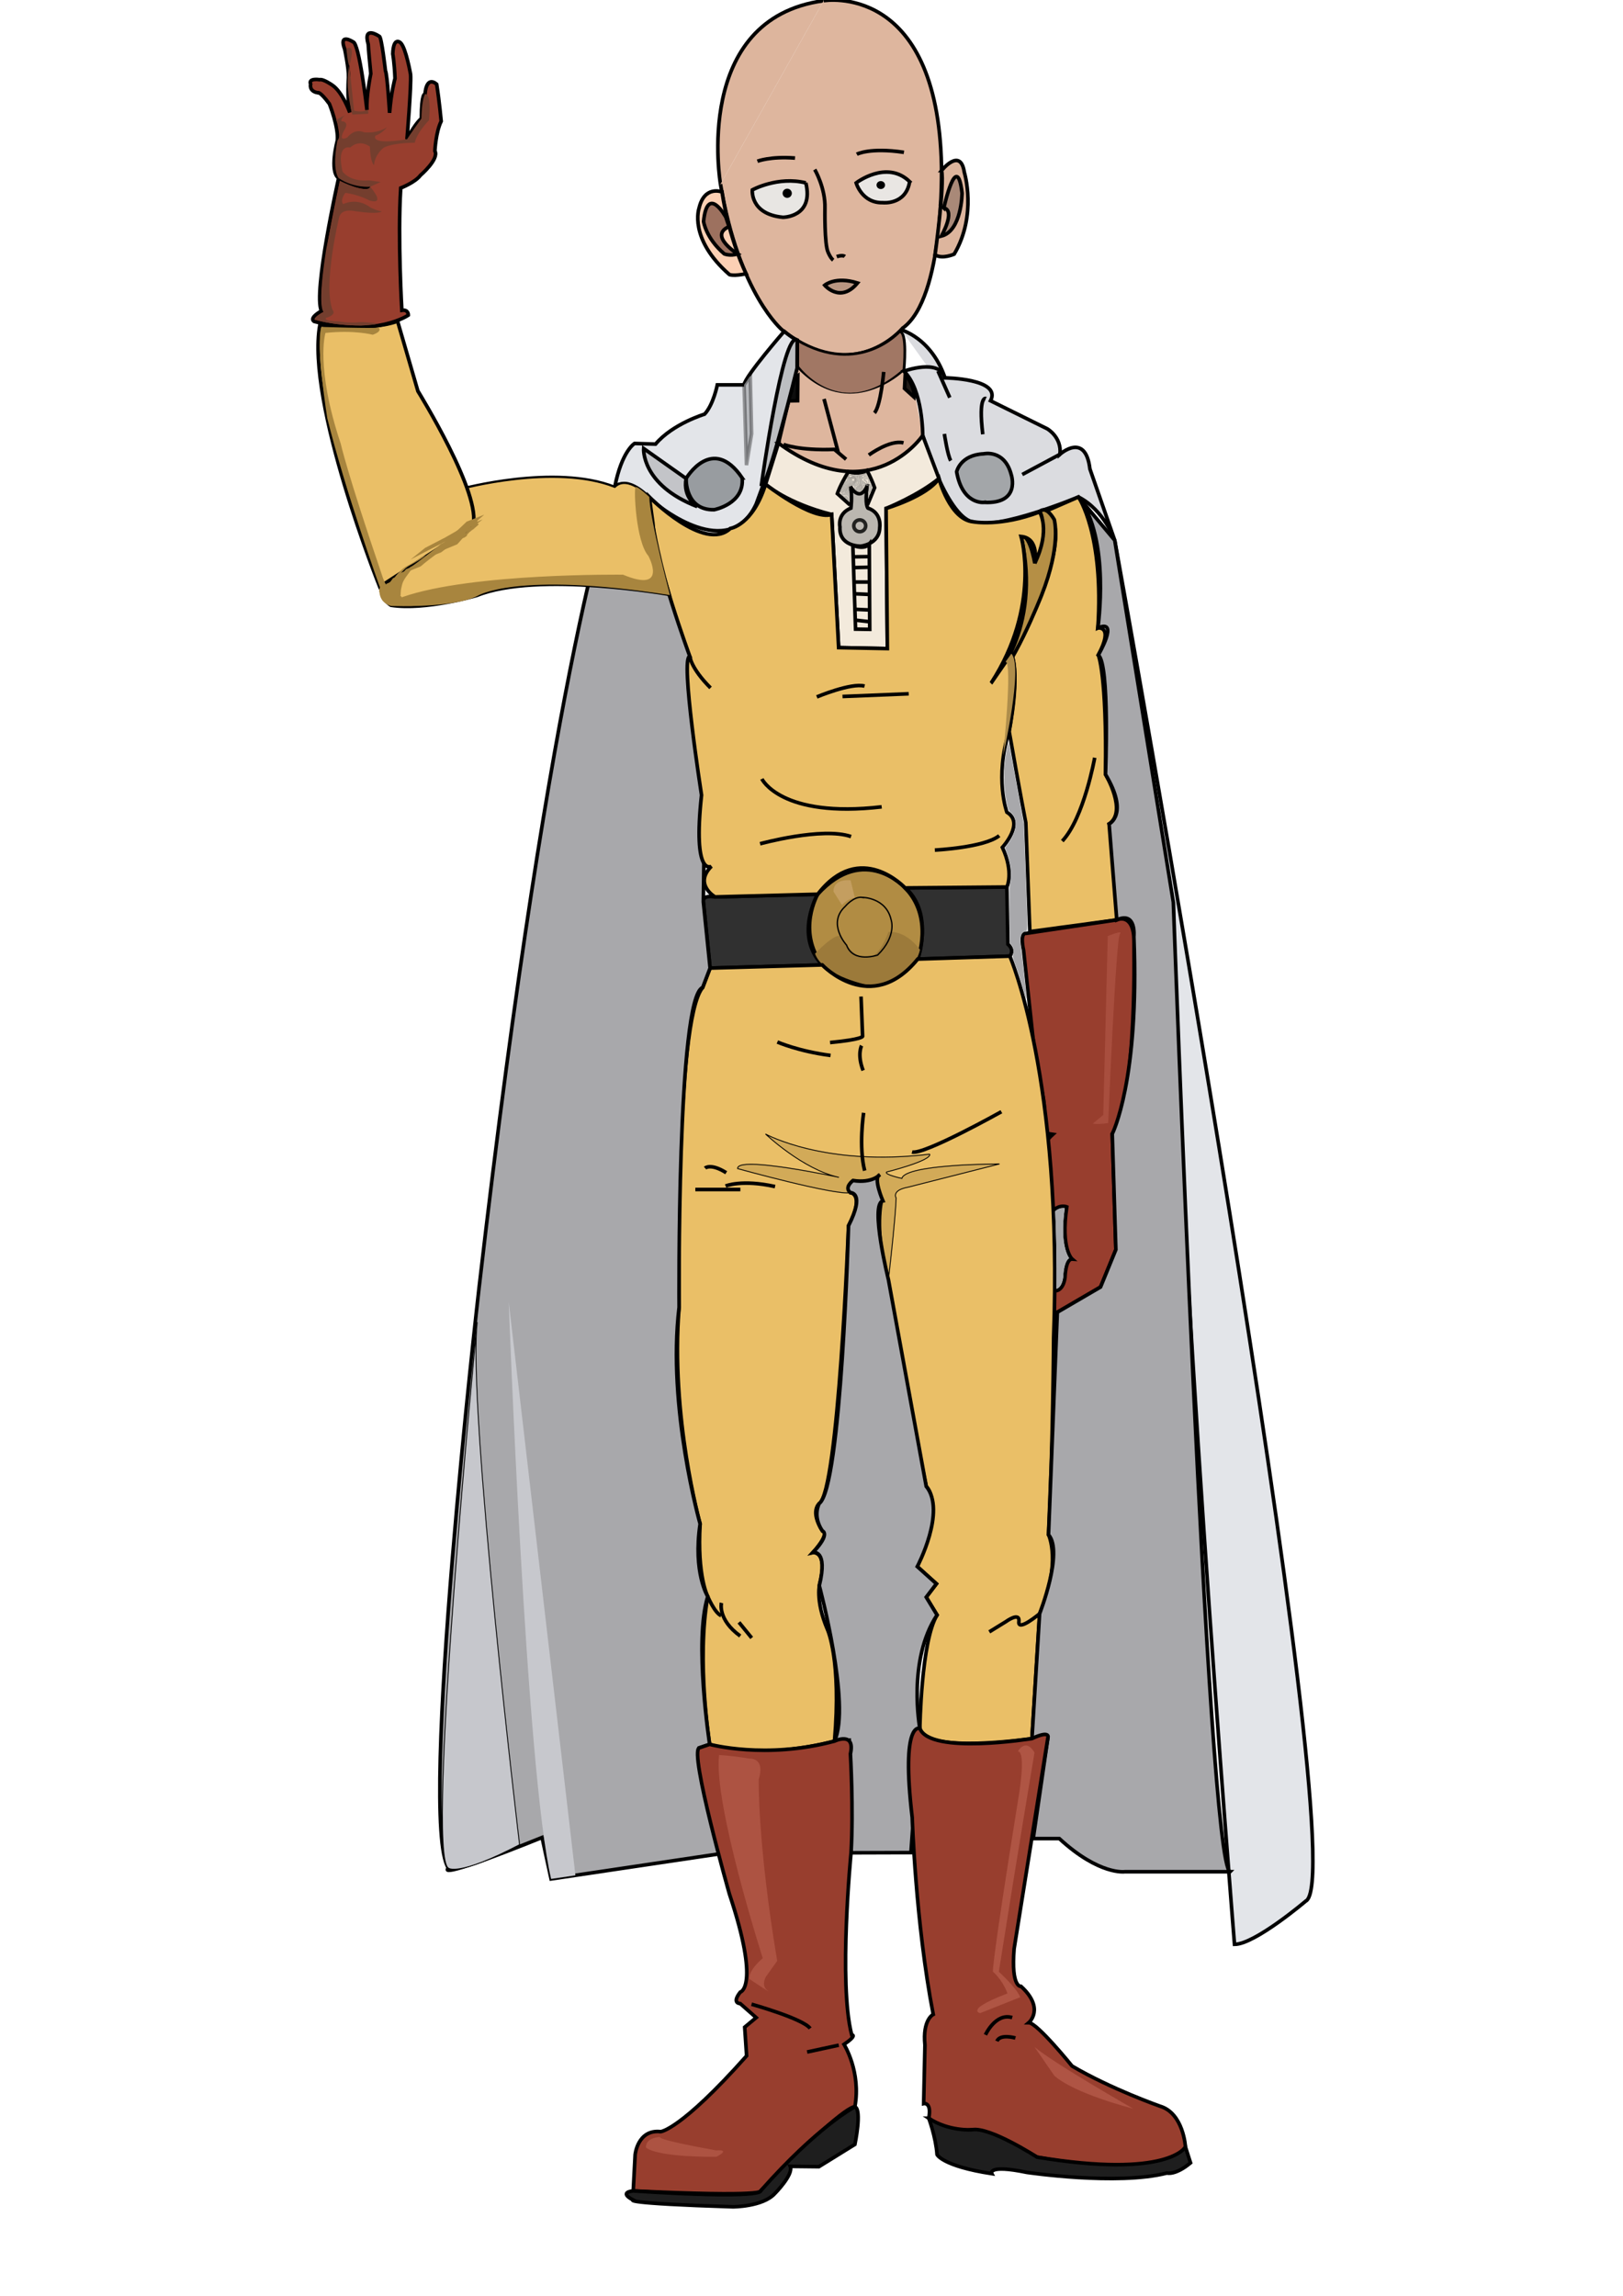 <?xml version="1.0" encoding="UTF-8" standalone="no"?>
<svg
   xmlns:dc="http://purl.org/dc/elements/1.1/"
   xmlns:cc="http://creativecommons.org/ns#"
   xmlns:rdf="http://www.w3.org/1999/02/22-rdf-syntax-ns#"
   xmlns:svg="http://www.w3.org/2000/svg"
   xmlns="http://www.w3.org/2000/svg"
   xmlns:sodipodi="http://sodipodi.sourceforge.net/DTD/sodipodi-0.dtd"
   xmlns:inkscape="http://www.inkscape.org/namespaces/inkscape"
   width="210mm"
   height="297mm"
   viewBox="0 0 210 297"
   version="1.1"
   id="svg8"
   sodipodi:docname="saitama3.svg"
   inkscape:version="1.0.1 (3bc2e813f5, 2020-09-07)">
  <sodipodi:namedview
     pagecolor="#ffffff"
     bordercolor="#666666"
     borderopacity="1"
     objecttolerance="10"
     gridtolerance="10"
     guidetolerance="10"
     inkscape:pageopacity="0"
     inkscape:pageshadow="2"
     inkscape:window-width="1920"
     inkscape:window-height="1054"
     id="namedview166"
     showgrid="false"
     inkscape:zoom="0.65477694"
     inkscape:cx="396.85039"
     inkscape:cy="569.72364"
     inkscape:window-x="-9"
     inkscape:window-y="-9"
     inkscape:window-maximized="1"
     inkscape:current-layer="svg8" />
  <defs
     id="defs2" />
  <g
     id="layer2"
     style="display:inline;opacity:1"
     transform="matrix(1.762,0,0,1.762,365.433,203.074)">
    <path
       style="fill:#eabf67;fill-opacity:1;stroke:#000000;stroke-width:0.015;stroke-miterlimit:4;stroke-dasharray:none;stroke-opacity:0.815"
       d=""
       id="path1072"
       transform="scale(0.265)" />
    <path
       style="fill:#eabf67;fill-opacity:1;stroke:#000000;stroke-width:0.015;stroke-miterlimit:4;stroke-dasharray:none;stroke-opacity:0.815"
       d=""
       id="path1074"
       transform="scale(0.265)" />
    <path
       style="fill:#eabf67;fill-opacity:1;stroke:#000000;stroke-width:0.015;stroke-miterlimit:4;stroke-dasharray:none;stroke-opacity:0.815"
       d=""
       id="path1076"
       transform="scale(0.265)" />
    <g
       id="g2022"
       transform="translate(-39.663,-31.805)">
      <path
         style="fill:#ddb59d;fill-opacity:1;stroke:#000000;stroke-width:0.265px;stroke-linecap:butt;stroke-linejoin:miter;stroke-opacity:1"
         d="m -114.826,-69.924 c 0,0 -2.105,-12.161 7.577,-13.47"
         id="path1710" />
      <path
         style="fill:#deb69e;fill-opacity:1;stroke:#000000;stroke-width:0.265px;stroke-linecap:butt;stroke-linejoin:miter;stroke-opacity:1"
         d="m -107.249,-83.395 c 0,0 8.372,-1.45 8.653,12.161 0,0 0.234,9.682 -2.853,11.88 0,0 -3.601,4.35 -8.84,0.14 0,0 -3.181,-2.619 -4.537,-10.711"
         id="path1712" />
      <path
         style="fill:#e8e6e3;fill-opacity:1;stroke:#000000;stroke-width:0.265px;stroke-linecap:butt;stroke-linejoin:miter;stroke-opacity:1"
         d="m -108.558,-70.018 c -2.058,-0.514 -3.929,0.514 -3.929,0.514 0,0 -0.187,1.777 2.245,2.011 0,0 2.292,4e-6 1.684,-2.526 z"
         id="path1714" />
      <path
         style="fill:#e9e6e3;fill-opacity:1;stroke:#000000;stroke-width:0.265px;stroke-linecap:butt;stroke-linejoin:miter;stroke-opacity:1"
         d="m -100.934,-70.111 c -1.684,-1.637 -3.929,0.094 -3.929,0.094 0,0 0.421,1.497 1.964,1.45 0,0 1.684,0.187 1.964,-1.543 z"
         id="path1716" />
      <path
         style="fill:none;stroke:#000000;stroke-width:0.265px;stroke-linecap:butt;stroke-linejoin:miter;stroke-opacity:1"
         d="m -112.113,-71.608 c 0,0 0.935,-0.374 2.76,-0.234"
         id="path1718" />
      <path
         style="fill:none;stroke:#000000;stroke-width:0.265px;stroke-linecap:butt;stroke-linejoin:miter;stroke-opacity:1"
         d="m -104.816,-72.123 c 0,0 0.935,-0.514 3.461,-0.14"
         id="path1720" />
      <path
         style="fill:none;stroke:#000000;stroke-width:0.265px;stroke-linecap:butt;stroke-linejoin:miter;stroke-opacity:1"
         d="m -107.903,-71 c 0,0 0.795,1.356 0.748,2.853 0,0 -0.047,2.666 0.234,3.227 0,0 0.164,0.409 0.374,0.573"
         id="path1722" />
      <path
         style="fill:none;stroke:#000000;stroke-width:0.265px;stroke-linecap:butt;stroke-linejoin:miter;stroke-opacity:1"
         d="m -106.29,-64.604 c 0,0 0.421,-0.152 0.596,-0.012"
         id="path1724" />
      <path
         style="fill:#ddb59d;fill-opacity:1;stroke:#000000;stroke-width:0.265px;stroke-linecap:butt;stroke-linejoin:miter;stroke-opacity:1"
         d="m -98.59,-70.925 c 0,0 1.389,-1.753 1.67,0.132 0,0 0.959,3.125 -0.744,6.003 0,0 -0.876,0.397 -1.406,0.05 0,0 0.711,-5.126 0.48,-6.185 z"
         id="path1726" />
      <ellipse
         style="fill:#000000;fill-opacity:1;stroke-width:0.265"
         id="ellipse1728"
         cx="-103.054"
         cy="-69.86"
         rx="0.313"
         ry="0.292" />
      <ellipse
         style="fill:#000000;fill-opacity:1;stroke-width:0.265"
         id="ellipse1730"
         cx="-109.926"
         cy="-69.257"
         rx="0.339"
         ry="0.337" />
      <ellipse
         style="fill:#000000;fill-opacity:1;stroke-width:0.265"
         id="ellipse1732"
         cx="-109.74"
         cy="-69.133"
         rx="0.029"
         ry="0.056" />
      <path
         style="fill:#b99682;fill-opacity:1;stroke:#000000;stroke-width:0.265px;stroke-linecap:butt;stroke-linejoin:miter;stroke-opacity:1"
         d="m -104.764,-62.669 c -1.631,-0.514 -2.409,0.164 -2.409,0.164 0,0 1.152,1.356 2.409,-0.164 z"
         id="path1734" />
      <path
         style="fill:#fcd0b4;fill-opacity:1;stroke:#000000;stroke-width:0.265px;stroke-linecap:butt;stroke-linejoin:miter;stroke-opacity:1"
         d="m -114.713,-69.354 c 0,0 -1.29,-0.513 -1.687,1.191 0,0 -0.794,2.232 2.232,4.878 0,0 0.314,0.132 1.224,-0.066 0,0 -1.24,-2.464 -1.769,-6.003 z"
         id="path1736" />
      <path
         style="fill:#9d715f;fill-opacity:1;stroke:#000000;stroke-width:0.265px;stroke-linecap:butt;stroke-linejoin:miter;stroke-opacity:1"
         d="m -114.432,-67.502 c 0,0 -1.356,-2.464 -1.637,0.314 0,0 0.165,1.224 1.521,2.381 0,0 0.446,0.182 0.976,0 0,0 -2.15,-1.339 -0.628,-2.001 z"
         id="path1738" />
      <path
         style="fill:#a98978;fill-opacity:1;stroke:#000000;stroke-width:0.265px;stroke-linecap:butt;stroke-linejoin:miter;stroke-opacity:1"
         d="m -98.425,-68.18 c 0,0 0.959,-4.349 1.339,-1.091 0,0 -0.017,2.778 -1.521,3.158 0,0 1.075,-1.869 0.182,-2.067 z"
         id="path1740" />
      <path
         style="fill:#a17764;fill-opacity:1;stroke:#000000;stroke-width:0.2;stroke-linecap:butt;stroke-linejoin:miter;stroke-miterlimit:4;stroke-dasharray:none;stroke-opacity:1"
         d="m -109.19,-58.473 0.017,1.935 c 0,0 3.125,4.399 7.822,0.248 0,0 0.281,-2.943 -0.347,-2.795 0,0 -2.943,3.274 -7.491,0.612 z"
         id="path1742" />
      <path
         style="fill:#deb69e;fill-opacity:1;stroke:#000000;stroke-width:0;stroke-linecap:butt;stroke-linejoin:miter;stroke-miterlimit:4;stroke-dasharray:none;stroke-opacity:1"
         d="m -109.201,-56.422 0.034,2.447 -0.655,0.047 -0.748,3.017 c 0,0 5.683,5.051 10.594,-0.561 l -0.491,-2.619 -0.772,-0.631 -0.12,-1.47 c 0,0 -3.995,3.849 -7.842,-0.229 z"
         id="path1744" />
      <path
         style="fill:none;stroke:#000000;stroke-width:0.265px;stroke-linecap:butt;stroke-linejoin:miter;stroke-opacity:1"
         d="m -110.199,-50.817 c 0,0 1.124,0.463 3.737,0.364 l 0.86,0.728"
         id="path1746" />
      <path
         style="fill:none;stroke:#000000;stroke-width:0.265px;stroke-linecap:butt;stroke-linejoin:miter;stroke-opacity:1"
         d="m -107.222,-54.157 1.042,3.919"
         id="path1748" />
      <path
         style="fill:none;stroke:#000000;stroke-width:0.265px;stroke-linecap:butt;stroke-linejoin:miter;stroke-opacity:1"
         d="m -102.84,-56.141 c 0,0 -0.215,2.48 -0.678,3.01"
         id="path1750" />
      <path
         style="fill:none;stroke:#000000;stroke-width:0.265px;stroke-linecap:butt;stroke-linejoin:miter;stroke-opacity:1"
         d="m -103.932,-50.039 c 0,0 1.538,-1.141 2.547,-0.893"
         id="path1752" />
      <path
         style="fill:#0c0c0c;fill-opacity:0.996;stroke:#000000;stroke-width:0.265px;stroke-linecap:butt;stroke-linejoin:miter;stroke-opacity:1"
         d="m -109.149,-55.852 -0.014,1.824 -0.66,0.015 c 0,0 0.087,-1.393 0.674,-1.84 z"
         id="path1754" />
      <path
         style="fill:#211a16;fill-opacity:1;stroke:#000000;stroke-width:0.265px;stroke-linecap:butt;stroke-linejoin:miter;stroke-opacity:1"
         d="m -101.253,-56.026 c 0.769,1.149 0.653,1.745 0.653,1.745 l -0.711,-0.645 z"
         id="path1756" />
      <path
         style="fill:#e3e5e9;fill-opacity:1;stroke:#000000;stroke-width:0.265px;stroke-linecap:butt;stroke-linejoin:miter;stroke-opacity:1"
         d="m -110.148,-59.12 c 0,0 -2.853,3.274 -2.947,3.929 h -1.964 c 0,0 -0.281,1.45 -0.935,2.152 0,0 -2.339,0.702 -3.601,2.198 l -1.543,-0.047 c 0,0 -0.935,0.561 -1.45,3.181 0,0 0.655,-0.982 3.181,1.356 0,0 5.195,4.278 7.203,-0.094 l 1.637,-4.467 0.747,-3.101 0.622,-2.41 0.01,-2.051 c 0,0 -0.35,-0.133 -0.958,-0.647 z"
         id="path1758" />
      <path
         style="fill:#bcbec1;fill-opacity:1;stroke:#000000;stroke-width:0.265px;stroke-linecap:butt;stroke-linejoin:miter;stroke-opacity:1"
         d="m -111.832,-47.754 c 0,0 1.589,-11.521 2.642,-10.719 l -0.01,2.051 c 0,0 -2.164,8.808 -2.632,8.668 z"
         id="path1760" />
      <path
         style="fill:#989ca0;fill-opacity:1;stroke:#000000;stroke-width:0.265px;stroke-linecap:butt;stroke-linejoin:miter;stroke-opacity:1"
         d="m -113.235,-48.362 c -2.198,-3.227 -4.116,0.047 -4.116,0.047 0,0 -0.093,2.339 2.058,2.292 0,0 2.245,-0.421 2.058,-2.339 z"
         id="path1762" />
      <path
         style="fill:#c3c4c8;fill-opacity:1;stroke:#000000;stroke-width:0.265px;stroke-linecap:butt;stroke-linejoin:miter;stroke-opacity:1"
         d="m -117.351,-48.316 -3.117,-2.203 c 0,0 -0.198,2.662 3.936,4.266 0,0 -1.076,-0.637 -0.819,-2.063 z"
         id="path1764" />
      <path
         style="fill:#b6b8bc;fill-opacity:1;stroke:#000000;stroke-width:0.265px;stroke-linecap:butt;stroke-linejoin:miter;stroke-opacity:0.359"
         d="m -112.638,-55.86 0.099,4.258 -0.38,2.307 -0.176,-5.896 z"
         id="path1766" />
      <path
         style="fill:#dbdce0;fill-opacity:1;stroke:#000000;stroke-width:0.265px;stroke-linecap:butt;stroke-linejoin:miter;stroke-opacity:1"
         d="m -101.559,-59.229 c 0,0 2.916,0.764 3.571,4.974"
         id="path1768" />
      <path
         style="fill:#dbdce0;fill-opacity:1;stroke:#000000;stroke-width:0.265px;stroke-linecap:butt;stroke-linejoin:miter;stroke-opacity:1"
         d="m -98.362,-55.706 c 0,0 4.209,0.047 3.368,1.684 l 4.163,2.058 c 0,0 1.076,0.608 0.935,1.871 0,0 1.871,-1.684 2.198,1.076 l 1.824,5.238 c 0,0 -0.748,-2.198 -2.666,-3.181 0,0 -5.94,2.479 -7.717,1.824 0,0 -1.684,0.187 -3.718,-6.338 0,0 0.018,-3.385 -1.383,-4.721 0,0 2.622,-0.962 2.996,0.488 z"
         id="path1770" />
      <path
         style="fill:none;stroke:#000000;stroke-width:0.265px;stroke-linecap:butt;stroke-linejoin:miter;stroke-opacity:1"
         d="m -95.333,-54.19 c 0,0 -0.579,-0.265 -0.232,2.629"
         id="path1772" />
      <path
         style="fill:none;stroke:#000000;stroke-width:0.265px;stroke-linecap:butt;stroke-linejoin:miter;stroke-opacity:1"
         d="m -98.855,-56.207 c 0,0 0.577,1.291 0.867,1.952"
         id="path1774" />
      <path
         style="fill:none;stroke:#000000;stroke-width:0.265px;stroke-linecap:butt;stroke-linejoin:miter;stroke-opacity:1"
         d="m -98.385,-51.59 c 0,0 0.234,1.579 0.468,1.964"
         id="path1776" />
      <path
         style="fill:none;stroke:#000000;stroke-width:0.265px;stroke-linecap:butt;stroke-linejoin:miter;stroke-opacity:1"
         d="m -92.667,-48.608 2.771,-1.485"
         id="path1778" />
      <path
         style="fill:#a3a6a9;fill-opacity:1;stroke:#000000;stroke-width:0.265px;stroke-linecap:butt;stroke-linejoin:miter;stroke-opacity:1"
         d="m -95.462,-46.562 c 0,0 -1.59,0.21 -2.023,-2.245 0,0 0.257,-1.239 1.988,-1.321 0,0 1.532,-0.351 2.023,1.532 0,0 0.725,2.163 -1.988,2.035 z"
         id="path1780" />
      <path
         style="fill:#f3eadc;fill-opacity:1;stroke:#000000;stroke-width:0.265px;stroke-linecap:butt;stroke-linejoin:miter;stroke-opacity:1"
         d="m -110.569,-50.912 -0.947,3.023 c 0,0 1.532,1.374 4.853,2.216 l 0.514,9.775 3.578,0.07 -0.094,-10.29 c 0,0 2.339,-0.935 3.882,-2.198 l -1.193,-3.157 c 0,0 -3.765,5.566 -10.594,0.561 z"
         id="path1782" />
      <path
         style="fill:#bbb7b0;fill-opacity:1;stroke:#000000;stroke-width:0.265px;stroke-linecap:butt;stroke-linejoin:miter;stroke-opacity:1"
         d="m -104.056,-47.778 c -0.187,1.415 0.059,1.637 0.059,1.637 1.041,0.351 0.865,1.415 0.865,1.415 -0.012,1.251 -1.403,1.38 -1.403,1.38 0,0 -1.602,0.035 -1.52,-1.415 0,0 -0.222,-0.959 0.807,-1.38 0,0 0.117,-0.842 -0.035,-1.59 0,0 0.678,1.239 1.228,-0.047 z"
         id="path1784" />
      <ellipse
         style="fill:#bbb7b0;fill-opacity:1;stroke:#000000;stroke-width:0.265;stroke-opacity:0.815"
         id="ellipse1786"
         cx="-104.6"
         cy="-44.843"
         rx="0.438"
         ry="0.433" />
      <path
         style="fill:none;stroke:#000000;stroke-width:0.265px;stroke-linecap:butt;stroke-linejoin:miter;stroke-opacity:1"
         d="m -105.319,-46.375 -0.924,-0.83 c 0,0 0.164,-0.55 0.807,-1.602 0,0 0.76,0.234 1.368,-0.094 0,0 0.269,0.456 0.561,1.263 l -0.526,1.263"
         id="path1788" />
      <path
         style="fill:#bbb7b0;fill-opacity:1;stroke:#000000;stroke-width:0.004;stroke-opacity:0.815"
         d="m -105.367,-47.279 c -0.01,-0.019 -0.022,-0.066 -0.027,-0.108 -0.003,-0.021 -0.011,-0.065 -0.019,-0.097 -0.012,-0.05 -0.022,-0.107 -0.033,-0.194 -0.003,-0.02 -0.002,-0.021 0.018,-0.044 0.026,-0.03 0.058,-0.058 0.085,-0.075 0.02,-0.013 0.026,-0.014 0.092,-0.023 0.095,-0.012 0.187,-0.031 0.212,-0.044 0.011,-0.006 0.025,-0.016 0.031,-0.024 0.01,-0.013 0.027,-0.056 0.027,-0.068 0,-0.003 0.008,-0.014 0.017,-0.023 0.046,-0.047 0.077,-0.11 0.101,-0.206 0.01,-0.041 0.01,-0.043 0.004,-0.07 -0.023,-0.1 -0.064,-0.159 -0.137,-0.192 -0.056,-0.026 -0.056,-0.026 -0.116,-0.006 -0.066,0.022 -0.129,0.05 -0.175,0.077 -0.033,0.02 -0.035,0.021 -0.044,0.015 -0.016,-0.011 -0.051,-0.058 -0.07,-0.095 -0.021,-0.04 -0.021,-0.04 0.014,-0.064 0.04,-0.027 0.059,-0.034 0.092,-0.033 0.045,0.002 0.147,0.012 0.198,0.019 l 0.044,0.007 0.083,-0.021 c 0.045,-0.011 0.104,-0.026 0.13,-0.032 l 0.048,-0.011 0.046,0.048 c 0.045,0.047 0.046,0.049 0.046,0.067 0,0.028 0.012,0.146 0.023,0.235 0.006,0.043 0.016,0.123 0.023,0.178 l 0.013,0.1 -0.018,0.025 c -0.028,0.038 -0.079,0.095 -0.108,0.121 -0.021,0.019 -0.03,0.023 -0.05,0.028 -0.055,0.011 -0.087,0.037 -0.1,0.081 -0.007,0.026 -0.018,0.109 -0.021,0.167 l -0.003,0.043 -0.022,-0.023 -0.022,-0.023 v -0.077 c 0,-0.066 -0.001,-0.08 -0.008,-0.099 -0.008,-0.022 -0.03,-0.047 -0.049,-0.057 -0.01,-0.005 -0.054,-0.004 -0.096,0.003 -0.014,0.002 -0.015,0.001 -0.02,-0.011 -0.003,-0.007 -0.007,-0.013 -0.009,-0.013 -0.002,0 -0.023,0.007 -0.048,0.016 -0.033,0.012 -0.053,0.017 -0.077,0.018 -0.031,0.002 -0.033,0.002 -0.055,0.021 -0.014,0.011 -0.033,0.022 -0.046,0.026 -0.022,0.007 -0.023,0.008 -0.021,0.02 0.031,0.173 0.064,0.428 0.055,0.428 -0.001,0 -0.005,-0.005 -0.009,-0.012 z m 0.61,-0.603 c 0.019,-0.02 0.043,-0.047 0.052,-0.059 l 0.017,-0.023 -0.008,-0.063 c -0.005,-0.035 -0.013,-0.092 -0.019,-0.128 -0.007,-0.043 -0.012,-0.097 -0.014,-0.16 -0.002,-0.052 -0.005,-0.115 -0.007,-0.138 l -0.002,-0.043 -0.028,-0.028 -0.028,-0.028 -0.041,0.011 c -0.023,0.006 -0.071,0.019 -0.107,0.03 l -0.066,0.019 0.025,0.009 c 0.087,0.031 0.127,0.086 0.147,0.202 0.008,0.048 0.008,0.061 -0.002,0.111 -0.017,0.082 -0.048,0.16 -0.078,0.194 l -0.012,0.013 0.008,0.025 c 0.015,0.049 0.039,0.071 0.09,0.084 0.017,0.004 0.032,0.008 0.033,0.008 0.001,1.24e-4 0.018,-0.016 0.037,-0.036 z m -0.508,-0.546 c 0.029,-0.014 0.079,-0.035 0.111,-0.046 l 0.058,-0.02 -0.034,-0.009 c -0.042,-0.011 -0.117,-0.024 -0.162,-0.027 -0.03,-0.002 -0.035,-0.002 -0.052,0.008 -0.01,0.006 -0.024,0.015 -0.031,0.02 l -0.012,0.01 0.015,0.026 c 0.019,0.031 0.048,0.068 0.051,0.066 0.002,-7.93e-4 0.027,-0.013 0.056,-0.028 z"
         id="path1790" />
      <path
         style="fill:#bbb7b0;fill-opacity:1;stroke:#000000;stroke-width:0.004;stroke-opacity:0.815"
         d="m -104.041,-47.923 c -0.023,-0.023 -0.043,-0.047 -0.045,-0.052 -0.002,-0.005 -0.011,-0.026 -0.022,-0.047 -0.026,-0.051 -0.074,-0.1 -0.125,-0.126 -0.037,-0.019 -0.072,-0.044 -0.094,-0.067 l -0.013,-0.014 0.02,-0.015 c 0.044,-0.034 0.047,-0.034 0.218,-0.049 0.097,-0.008 0.104,-0.009 0.107,-0.002 0.002,0.004 0.014,0.02 0.025,0.036 0.021,0.028 0.021,0.029 0.024,0.065 0.009,0.111 0.021,0.178 0.038,0.212 l 0.011,0.021 -0.03,0.03 c -0.017,0.016 -0.04,0.034 -0.051,0.04 l -0.02,0.011 z m 0.064,-0.025 0.018,-0.015 -0.006,-0.089 c -0.003,-0.049 -0.006,-0.108 -0.006,-0.132 -7e-5,-0.041 -5.3e-4,-0.044 -0.013,-0.063 -0.007,-0.011 -0.014,-0.02 -0.015,-0.02 -0.004,0 -0.214,0.024 -0.24,0.027 -0.013,0.002 -0.026,0.005 -0.03,0.008 -0.007,0.005 -0.007,0.005 0.002,0.011 0.005,0.003 0.022,0.009 0.038,0.014 0.016,0.004 0.043,0.015 0.06,0.023 0.07,0.035 0.103,0.081 0.13,0.183 0.008,0.03 0.013,0.04 0.025,0.053 0.008,0.009 0.016,0.016 0.018,0.016 10e-4,-6e-6 0.01,-0.007 0.02,-0.015 z"
         id="path1792" />
      <path
         style="fill:#bbb7b0;fill-opacity:1;stroke:#000000;stroke-width:0.004;stroke-opacity:0.815"
         d="m -103.988,-48.425 -0.013,-0.013 -0.134,-0.004 -0.134,-0.004 -0.023,-0.012 c -0.013,-0.006 -0.029,-0.017 -0.037,-0.024 l -0.014,-0.012 0.039,-0.019 c 0.022,-0.01 0.049,-0.02 0.06,-0.021 0.06,-0.008 0.134,-0.033 0.162,-0.054 0.007,-0.006 0.015,-0.01 0.017,-0.01 0.003,0 0.03,0.05 0.03,0.055 0,0.003 -0.031,0.015 -0.054,0.021 -0.024,0.006 -0.094,0.017 -0.141,0.021 -0.015,0.001 -0.032,0.003 -0.037,0.005 -0.034,0.007 0.042,0.015 0.186,0.02 l 0.081,0.003 0.013,0.029 c 0.007,0.016 0.012,0.03 0.012,0.03 -7.9e-4,7.93e-4 -0.007,-0.005 -0.014,-0.012 z"
         id="path1794" />
      <path
         style="fill:#bbb7b0;fill-opacity:1;stroke:#000000;stroke-width:0.004;stroke-opacity:0.815"
         d="m -103.956,-47.028 c 0,-0.123 0.003,-0.158 0.019,-0.213 0.025,-0.088 0.071,-0.147 0.139,-0.18 0.032,-0.015 0.032,-0.006 0.005,-0.1 -0.026,-0.092 -0.055,-0.167 -0.069,-0.181 -0.006,-0.006 -0.024,-0.015 -0.038,-0.02 l -0.026,-0.009 0.002,-0.024 0.002,-0.024 -0.024,-0.002 c -0.013,-0.001 -0.042,-0.004 -0.064,-0.005 l -0.04,-0.003 -0.076,-0.077 c -0.042,-0.042 -0.089,-0.092 -0.106,-0.111 l -0.03,-0.033 -0.03,-0.005 c -0.038,-0.007 -0.098,-0.026 -0.121,-0.04 -0.045,-0.026 -0.077,-0.075 -0.095,-0.145 -0.006,-0.022 -0.012,-0.044 -0.014,-0.047 -0.009,-0.017 -0.035,-0.113 -0.048,-0.177 -0.016,-0.078 -0.019,-0.086 -0.06,-0.142 l -0.024,-0.032 0.013,-0.003 c 0.031,-0.006 0.033,-0.005 0.06,0.036 0.032,0.048 0.038,0.061 0.047,0.092 l 0.007,0.025 0.007,-0.017 c 0.012,-0.03 0.017,-0.037 0.041,-0.057 0.043,-0.035 0.1,-0.06 0.182,-0.081 0.053,-0.013 0.11,-0.043 0.151,-0.077 l 0.032,-0.027 0.01,0.021 0.01,0.021 -0.02,0.018 c -0.03,0.027 -0.065,0.045 -0.135,0.068 -0.07,0.023 -0.121,0.046 -0.158,0.069 l -0.023,0.015 0.01,0.019 c 0.015,0.03 0.029,0.044 0.057,0.057 0.05,0.024 0.076,0.026 0.228,0.023 l 0.136,-0.003 0.034,0.045 c 0.019,0.025 0.04,0.055 0.047,0.068 0.007,0.012 0.015,0.024 0.018,0.025 0.003,0.002 0.003,0.003 0.002,0.003 -0.002,3.2e-5 2.7e-4,0.007 0.004,0.016 0.004,0.009 0.012,0.032 0.017,0.052 0.009,0.034 0.052,0.131 0.07,0.155 0.004,0.006 0.025,0.053 0.045,0.104 l 0.037,0.093 0.006,0.085 c 0.004,0.047 0.008,0.106 0.009,0.132 0.001,0.026 0.004,0.057 0.007,0.07 0.004,0.022 0.004,0.023 -0.024,0.09 -0.023,0.054 -0.03,0.069 -0.04,0.074 -0.022,0.013 -0.068,0.06 -0.087,0.088 -0.023,0.035 -0.036,0.061 -0.05,0.098 l -0.011,0.03 0.008,0.06 0.008,0.06 -0.027,0.065 c -0.015,0.036 -0.028,0.066 -0.029,0.067 -7.9e-4,0.001 -0.002,-0.05 -0.002,-0.112 z m -0.01,-0.778 c 0.033,-0.005 0.082,-0.021 0.101,-0.035 0.009,-0.007 0.023,-0.02 0.03,-0.03 0.015,-0.02 0.036,-0.085 0.031,-0.092 -0.013,-0.018 -0.052,-0.079 -0.062,-0.097 -0.017,-0.034 -0.022,-0.051 -0.035,-0.114 l -0.011,-0.058 -0.035,-0.054 c -0.019,-0.03 -0.039,-0.057 -0.044,-0.061 -0.008,-0.007 -0.014,-0.007 -0.105,-0.003 -0.267,0.013 -0.306,0.024 -0.335,0.099 l -0.008,0.021 0.011,0.02 c 0.027,0.049 0.069,0.087 0.13,0.117 0.049,0.024 0.087,0.056 0.119,0.102 0.025,0.036 0.179,0.191 0.187,0.188 0.003,-0.001 0.016,-0.003 0.027,-0.005 z"
         id="path1796" />
      <path
         style="fill:#bbb7b0;fill-opacity:1;stroke:#000000;stroke-width:0.004;stroke-opacity:0.815"
         d="m -104.894,-47.453 -0.018,-0.016 0.005,-0.038 c 0.007,-0.053 0.02,-0.114 0.032,-0.156 0.012,-0.041 0.029,-0.062 0.067,-0.082 0.054,-0.029 0.141,-0.121 0.191,-0.201 l 0.01,-0.017 -0.015,-0.13 c -0.009,-0.072 -0.021,-0.17 -0.028,-0.219 -0.007,-0.049 -0.015,-0.109 -0.017,-0.134 -0.005,-0.044 -0.006,-0.046 -0.022,-0.067 -0.009,-0.012 -0.029,-0.035 -0.043,-0.051 l -0.027,-0.029 h 0.021 c 0.02,0 0.022,0.001 0.04,0.022 0.031,0.034 0.064,0.08 0.064,0.089 0,0.017 0.025,0.157 0.037,0.207 0.008,0.035 0.017,0.091 0.025,0.17 0.007,0.065 0.013,0.124 0.014,0.131 0.001,0.01 -0.003,0.021 -0.02,0.049 -0.049,0.08 -0.115,0.154 -0.183,0.205 -0.032,0.024 -0.036,0.029 -0.048,0.056 -0.023,0.05 -0.047,0.132 -0.063,0.211 l -0.003,0.017 z"
         id="path1798" />
      <path
         style="fill:#bbb7b0;fill-opacity:1;stroke:#000000;stroke-width:0.004;stroke-opacity:0.815"
         d="m -104.818,-47.395 c -0.057,-0.038 -0.055,-0.034 -0.046,-0.077 0.01,-0.047 0.031,-0.123 0.04,-0.144 0.004,-0.009 0.008,-0.019 0.009,-0.023 8e-4,-0.003 0.002,-0.007 0.004,-0.008 0.001,-0.001 0.008,-0.013 0.016,-0.027 0.008,-0.014 0.019,-0.029 0.028,-0.035 0.008,-0.005 0.014,-0.011 0.014,-0.013 0,-0.002 0.003,-0.004 0.006,-0.004 0.003,0 0.01,-0.005 0.014,-0.01 0.004,-0.006 0.01,-0.01 0.012,-0.01 0.002,0 0.019,-0.016 0.039,-0.035 0.019,-0.019 0.033,-0.035 0.031,-0.035 -0.002,0 10e-4,-0.004 0.007,-0.009 0.006,-0.005 0.011,-0.011 0.011,-0.014 0,-0.003 0.002,-0.006 0.004,-0.006 0.005,0 0.041,-0.053 0.062,-0.092 l 0.015,-0.028 -0.014,-0.123 c -0.016,-0.144 -0.017,-0.149 -0.023,-0.174 -0.006,-0.026 -0.006,-0.027 -0.012,-0.062 -0.003,-0.017 -0.006,-0.034 -0.007,-0.037 -0.001,-0.003 -0.003,-0.015 -0.004,-0.025 -0.001,-0.01 -0.003,-0.02 -0.005,-0.022 -0.002,-0.002 -0.003,-0.006 -0.001,-0.009 0.001,-0.003 7.9e-4,-0.009 -7.9e-4,-0.013 -0.002,-0.004 -0.004,-0.017 -0.004,-0.028 -0.002,-0.025 -0.008,-0.043 -0.014,-0.043 -0.002,0 -0.003,-0.002 -0.002,-0.004 0.001,-0.002 -2.6e-4,-0.005 -0.004,-0.007 -0.004,-0.001 -0.006,-0.005 -0.006,-0.008 0,-0.003 -0.003,-0.007 -0.006,-0.008 -0.003,-0.001 -0.006,-0.004 -0.006,-0.007 0,-0.005 -0.006,-0.012 -0.031,-0.037 -0.009,-0.009 -0.015,-0.017 -0.014,-0.019 0.001,-0.001 0.011,-0.004 0.021,-0.005 0.017,-0.002 0.019,-0.001 0.035,0.018 0.009,0.011 0.026,0.034 0.038,0.052 0.019,0.029 0.022,0.036 0.031,0.081 0.013,0.064 0.032,0.14 0.047,0.185 0.007,0.02 0.014,0.05 0.017,0.065 0.022,0.128 0.076,0.176 0.213,0.193 l 0.038,0.005 0.104,0.105 c 0.057,0.058 0.101,0.105 0.098,0.105 -0.003,0 -0.02,-0.006 -0.037,-0.013 -0.029,-0.012 -0.037,-0.018 -0.096,-0.075 -0.062,-0.06 -0.064,-0.062 -0.079,-0.059 -0.05,0.008 -0.089,0.029 -0.105,0.057 -0.015,0.025 -0.026,0.07 -0.031,0.129 -0.005,0.049 -0.028,0.17 -0.05,0.264 -0.011,0.047 -0.012,0.05 -0.032,0.07 -0.011,0.011 -0.024,0.023 -0.028,0.025 -0.007,0.004 -0.2,0.019 -0.242,0.02 -0.011,5.8e-5 -0.024,-0.006 -0.052,-0.025 z m 0.174,-0.02 c 0.105,-0.007 0.116,-0.009 0.123,-0.016 0.006,-0.007 0.04,-0.137 0.061,-0.232 0.007,-0.033 0.007,-0.039 0.002,-0.085 -0.003,-0.027 -0.01,-0.065 -0.016,-0.084 -0.009,-0.029 -0.014,-0.038 -0.031,-0.056 l -0.02,-0.021 -0.024,0.038 c -0.034,0.054 -0.071,0.1 -0.114,0.139 -0.035,0.033 -0.037,0.036 -0.045,0.064 -0.012,0.042 -0.029,0.074 -0.052,0.095 -0.011,0.01 -0.023,0.021 -0.026,0.023 -0.007,0.004 -0.014,0.023 -0.031,0.078 l -0.011,0.037 0.017,0.015 c 0.015,0.012 0.02,0.015 0.035,0.014 0.01,-5.29e-4 0.069,-0.005 0.133,-0.009 z"
         id="path1800" />
      <path
         style="fill:#bbb7b0;fill-opacity:1;stroke:#000000;stroke-width:0.004;stroke-opacity:0.815"
         d="m -104.397,-47.469 c 0.001,-0.006 0.009,-0.046 0.017,-0.089 0.008,-0.043 0.018,-0.097 0.023,-0.119 0.01,-0.054 0.034,-0.102 0.066,-0.136 l 0.024,-0.026 0.031,0.031 0.031,0.031 -0.006,0.015 c -0.003,0.008 -0.007,0.016 -0.008,0.017 -0.001,0.001 -0.012,-0.008 -0.024,-0.02 l -0.022,-0.022 -0.015,0.018 c -0.032,0.039 -0.039,0.061 -0.055,0.157 -0.008,0.049 -0.016,0.093 -0.019,0.097 -0.002,0.005 -0.014,0.019 -0.025,0.033 -0.016,0.019 -0.021,0.022 -0.019,0.014 z"
         id="path1802" />
      <path
         style="fill:#bbb7b0;fill-opacity:1;stroke:#000000;stroke-width:0.004;stroke-opacity:0.815"
         d="m -105.092,-48.085 c -0.07,-0.02 -0.113,-0.054 -0.14,-0.11 l -0.015,-0.032 0.012,-0.01 c 0.04,-0.033 0.161,-0.105 0.177,-0.105 0.01,0 0.059,0.05 0.08,0.083 l 0.019,0.03 -0.022,0.042 c -0.022,0.043 -0.071,0.109 -0.08,0.109 -0.003,-1.61e-4 -0.017,-0.004 -0.031,-0.008 z m 0.054,-0.063 c 0.01,-0.014 0.025,-0.038 0.033,-0.053 l 0.015,-0.027 -0.013,-0.019 c -0.014,-0.02 -0.038,-0.047 -0.05,-0.056 -0.006,-0.005 -0.011,-0.003 -0.039,0.012 -0.044,0.024 -0.1,0.061 -0.1,0.066 0,0.008 0.034,0.046 0.055,0.062 0.019,0.014 0.07,0.042 0.078,0.042 0.002,2e-6 0.011,-0.012 0.021,-0.026 z"
         id="path1804" />
      <path
         style="fill:#bbb7b0;fill-opacity:1;stroke:#000000;stroke-width:0.004;stroke-opacity:0.815"
         d="m -105.649,-47.811 c -0.034,-0.027 -0.077,-0.062 -0.097,-0.078 -0.019,-0.016 -0.036,-0.029 -0.036,-0.03 -0.002,-0.001 0.149,-0.285 0.162,-0.305 0.004,-0.006 0.006,-0.002 0.008,0.027 0.004,0.048 0.014,0.129 0.02,0.158 l 0.005,0.025 0.013,-0.048 c 0.007,-0.027 0.019,-0.075 0.025,-0.107 0.01,-0.049 0.011,-0.062 0.008,-0.086 -0.002,-0.015 -0.004,-0.045 -0.004,-0.067 -1.3e-4,-0.039 -6e-5,-0.039 0.019,-0.073 0.011,-0.019 0.02,-0.034 0.021,-0.032 10e-4,0.001 0.006,0.019 0.012,0.04 0.013,0.05 0.031,0.085 0.056,0.109 0.02,0.019 0.059,0.039 0.085,0.045 0.009,0.002 0.014,0.006 0.016,0.012 10e-4,0.005 0.005,0.021 0.008,0.036 l 0.006,0.027 5.3e-4,-0.035 5.3e-4,-0.035 0.024,-0.019 c 0.046,-0.038 0.119,-0.083 0.176,-0.111 0.032,-0.016 0.06,-0.028 0.062,-0.028 0.009,0 0.064,0.049 0.085,0.074 0.012,0.015 0.028,0.04 0.036,0.056 l 0.015,0.03 -0.015,0.034 c -0.022,0.052 -0.051,0.096 -0.086,0.134 l -0.032,0.034 -0.07,0.002 c -0.108,0.004 -0.14,0.013 -0.158,0.045 -0.008,0.013 -0.013,0.017 -0.03,0.022 -0.012,0.003 -0.039,0.011 -0.061,0.017 -0.022,0.006 -0.057,0.019 -0.079,0.03 -0.051,0.025 -0.093,0.066 -0.118,0.114 l -0.017,0.032 z m 0.611,-0.276 c 0.028,-0.032 0.05,-0.067 0.069,-0.106 0.016,-0.034 0.017,-0.035 0.01,-0.048 -0.013,-0.026 -0.043,-0.064 -0.07,-0.089 l -0.027,-0.025 -0.041,0.021 c -0.053,0.027 -0.089,0.049 -0.13,0.08 l -0.034,0.025 0.01,0.028 c 0.024,0.069 0.064,0.104 0.148,0.126 0.021,0.005 0.04,0.01 0.042,0.01 0.003,1.11e-4 0.013,-0.01 0.023,-0.022 z"
         id="path1806" />
      <path
         style="fill:#bbb7b0;fill-opacity:1;stroke:#000000;stroke-width:0.004;stroke-opacity:0.815"
         d="m -105.603,-47.249 c -0.023,-0.026 -0.04,-0.081 -0.046,-0.151 -0.005,-0.063 -0.04,-0.134 -0.091,-0.184 -0.026,-0.025 -0.039,-0.034 -0.085,-0.057 -0.03,-0.015 -0.059,-0.031 -0.064,-0.036 l -0.009,-0.009 0.023,-0.046 c 0.013,-0.025 0.024,-0.047 0.024,-0.048 7.9e-4,-7.94e-4 0.025,0.016 0.054,0.038 0.029,0.022 0.065,0.045 0.079,0.052 0.067,0.034 0.099,0.095 0.118,0.221 0.008,0.056 0.011,0.061 0.021,0.045 0.009,-0.014 0.015,-0.069 0.023,-0.194 0.005,-0.082 0.005,-0.083 0.019,-0.11 0.018,-0.035 0.052,-0.076 0.085,-0.103 0.032,-0.026 0.106,-0.063 0.15,-0.075 0.045,-0.012 0.118,-0.036 0.153,-0.051 0.016,-0.007 0.043,-0.015 0.061,-0.02 0.018,-0.004 0.037,-0.011 0.043,-0.016 0.017,-0.012 0.059,-0.058 0.074,-0.079 0.027,-0.04 0.072,-0.14 0.072,-0.161 0,-0.004 -0.011,-0.029 -0.023,-0.054 -0.02,-0.04 -0.028,-0.052 -0.057,-0.08 -0.019,-0.019 -0.043,-0.038 -0.057,-0.045 l -0.024,-0.012 -0.034,0.014 c -0.079,0.032 -0.173,0.086 -0.214,0.123 l -0.015,0.013 -0.025,-0.016 c -0.054,-0.034 -0.096,-0.095 -0.116,-0.169 l -0.007,-0.026 0.011,-0.022 c 0.019,-0.036 0.047,-0.057 0.101,-0.077 0.021,-0.008 0.038,-0.009 0.164,-0.012 0.077,-0.002 0.145,-0.004 0.151,-0.004 0.006,-2.65e-4 0.042,0.001 0.081,0.003 l 0.07,0.004 -0.081,0.02 -0.081,0.02 -0.052,-0.004 c -0.083,-0.006 -0.123,-0.008 -0.176,-0.009 l -0.05,-7.94e-4 -0.031,0.015 c -0.034,0.017 -0.074,0.049 -0.074,0.06 9e-5,0.012 0.026,0.068 0.044,0.094 0.009,0.014 0.028,0.036 0.042,0.048 l 0.025,0.023 0.035,-0.023 c 0.043,-0.028 0.13,-0.07 0.187,-0.09 l 0.042,-0.015 0.022,0.008 c 0.052,0.02 0.094,0.053 0.123,0.097 0.018,0.028 0.045,0.099 0.045,0.118 7e-5,0.02 -0.025,0.096 -0.045,0.138 -0.022,0.046 -0.053,0.09 -0.079,0.11 -0.009,0.008 -0.021,0.021 -0.025,0.029 -0.017,0.033 -0.035,0.047 -0.071,0.059 -0.046,0.015 -0.108,0.029 -0.177,0.041 -0.05,0.009 -0.062,0.013 -0.084,0.025 -0.04,0.024 -0.076,0.055 -0.104,0.09 -0.026,0.032 -0.026,0.033 -0.026,0.058 6e-5,0.032 0.007,0.132 0.013,0.188 0.006,0.059 0.006,0.07 -0.006,0.116 -0.016,0.065 -0.037,0.098 -0.076,0.123 -0.032,0.02 -0.036,0.02 -0.053,0.002 z"
         id="path1808" />
      <path
         style="fill:#bbb7b0;fill-opacity:1;stroke:#000000;stroke-width:0.004;stroke-opacity:0.815"
         d="m -105.879,-47.346 c -0.015,-0.019 -0.035,-0.046 -0.045,-0.061 l -0.019,-0.027 0.01,-0.02 c 0.013,-0.025 0.037,-0.05 0.063,-0.062 l 0.02,-0.01 0.029,0.03 c 0.016,0.016 0.035,0.037 0.042,0.047 l 0.013,0.017 -0.018,0.035 c -0.018,0.035 -0.047,0.074 -0.061,0.082 -0.006,0.003 -0.011,-0.001 -0.034,-0.03 z m 0.05,-0.077 0.007,-0.013 -0.015,-0.015 -0.015,-0.015 -0.015,0.014 c -0.008,0.008 -0.015,0.016 -0.015,0.018 0,0.002 0.007,0.013 0.015,0.024 l 0.015,0.021 0.007,-0.009 c 0.004,-0.005 0.011,-0.015 0.015,-0.023 z"
         id="path1810" />
      <path
         style="fill:#bbb7b0;fill-opacity:1;stroke:#000000;stroke-width:0.004;stroke-opacity:0.815"
         d="m -105.353,-46.707 c -0.01,-0.043 -0.034,-0.118 -0.051,-0.159 -0.009,-0.022 -0.02,-0.053 -0.025,-0.07 -0.02,-0.076 -0.054,-0.121 -0.113,-0.149 -0.038,-0.018 -0.045,-0.019 -0.109,-0.01 -0.077,0.011 -0.159,0.032 -0.192,0.047 l -0.016,0.007 -0.047,-0.042 c -0.046,-0.042 -0.047,-0.042 -0.036,-0.047 0.013,-0.005 0.033,-0.028 0.033,-0.038 0,-0.004 -0.011,-0.018 -0.024,-0.032 -0.029,-0.031 -0.067,-0.077 -0.096,-0.117 l -0.021,-0.03 0.013,-0.032 c 0.007,-0.018 0.013,-0.033 0.014,-0.034 7.9e-4,-7.93e-4 0.014,0.018 0.03,0.041 0.036,0.054 0.079,0.109 0.113,0.146 l 0.027,0.029 0.029,-0.006 c 0.088,-0.018 0.112,-0.054 0.126,-0.188 l 0.005,-0.048 -0.019,-0.036 c -0.024,-0.045 -0.053,-0.082 -0.084,-0.106 -0.035,-0.027 -0.043,-0.032 -0.082,-0.046 -0.019,-0.007 -0.036,-0.015 -0.038,-0.017 -0.001,-0.002 5.3e-4,-0.012 0.005,-0.022 l 0.007,-0.018 0.011,0.008 c 0.006,0.004 0.035,0.021 0.065,0.036 0.059,0.031 0.088,0.055 0.116,0.094 0.036,0.051 0.049,0.086 0.06,0.162 0.01,0.066 0.021,0.104 0.038,0.127 0.018,0.024 0.027,0.026 0.052,0.014 0.045,-0.022 0.076,-0.071 0.093,-0.144 l 0.009,-0.04 -0.007,-0.086 c -0.004,-0.047 -0.008,-0.109 -0.01,-0.137 l -0.003,-0.052 0.025,-0.031 c 0.034,-0.043 0.087,-0.086 0.124,-0.102 0.008,-0.003 0.051,-0.013 0.096,-0.022 0.155,-0.031 0.187,-0.044 0.214,-0.088 0.006,-0.009 0.024,-0.032 0.041,-0.049 0.017,-0.017 0.039,-0.046 0.049,-0.064 0.021,-0.036 0.047,-0.1 0.058,-0.145 0.007,-0.028 0.007,-0.031 2.6e-4,-0.056 -0.004,-0.014 -0.015,-0.043 -0.025,-0.063 -0.029,-0.06 -0.071,-0.1 -0.136,-0.128 l -0.027,-0.011 -0.043,0.015 c -0.055,0.02 -0.14,0.06 -0.185,0.088 -0.019,0.012 -0.036,0.021 -0.038,0.021 -0.002,0 -0.017,-0.015 -0.035,-0.033 -0.025,-0.026 -0.036,-0.042 -0.052,-0.075 -0.011,-0.023 -0.021,-0.045 -0.021,-0.047 0,-0.002 0.004,-0.008 0.008,-0.012 0.008,-0.007 0.008,-0.007 0.006,0.005 -0.002,0.009 7.9e-4,0.019 0.009,0.035 0.025,0.05 0.071,0.107 0.085,0.107 0.004,0 0.024,-0.009 0.044,-0.021 0.073,-0.042 0.19,-0.087 0.225,-0.087 0.014,0 0.029,0.005 0.058,0.019 0.069,0.035 0.108,0.086 0.13,0.173 0.009,0.036 0.009,0.04 0.004,0.065 -0.018,0.083 -0.052,0.161 -0.095,0.212 -0.015,0.018 -0.027,0.035 -0.027,0.038 0,0.016 -0.023,0.061 -0.038,0.073 -0.025,0.021 -0.089,0.037 -0.227,0.056 -0.069,0.009 -0.081,0.013 -0.111,0.034 -0.025,0.017 -0.084,0.076 -0.089,0.089 -0.005,0.013 0.011,0.129 0.029,0.211 0.007,0.031 0.016,0.078 0.021,0.104 0.011,0.063 0.021,0.1 0.034,0.119 0.01,0.014 0.011,0.021 0.015,0.096 0.006,0.103 0.01,0.452 0.005,0.473 l -0.004,0.016 z"
         id="path1812" />
      <path
         style="fill:#bbb7b0;fill-opacity:1;stroke:#000000;stroke-width:0.004;stroke-opacity:0.815"
         d="m -105.384,-46.614 c -0.031,-0.028 -0.034,-0.032 -0.046,-0.065 -0.037,-0.103 -0.095,-0.21 -0.141,-0.26 l -0.016,-0.018 -0.017,0.007 c -0.009,0.004 -0.034,0.015 -0.054,0.026 l -0.038,0.019 0.013,0.011 c 0.007,0.006 0.012,0.013 0.011,0.016 -0.001,0.004 -0.096,-0.077 -0.129,-0.11 -0.008,-0.008 -0.007,-0.008 0.043,-0.024 0.042,-0.014 0.09,-0.026 0.163,-0.04 0.013,-0.003 0.054,0.025 0.079,0.054 0.016,0.018 0.031,0.043 0.057,0.096 0.041,0.084 0.059,0.131 0.079,0.203 0.008,0.029 0.018,0.064 0.023,0.077 0.013,0.039 0.013,0.039 0.01,0.039 -0.002,0 -0.018,-0.013 -0.037,-0.03 z"
         id="path1814" />
      <path
         style="fill:#bbb7b0;fill-opacity:1;stroke:#000000;stroke-width:0.004;stroke-opacity:0.815"
         d="m -105.481,-46.702 c -0.043,-0.039 -0.056,-0.054 -0.079,-0.089 l -0.027,-0.042 -0.006,0.012 -0.006,0.012 -0.035,-0.031 c -0.021,-0.018 -0.035,-0.034 -0.035,-0.039 0,-0.004 -0.004,-0.012 -0.009,-0.018 l -0.009,-0.01 0.05,-0.024 0.05,-0.023 0.013,0.014 c 0.022,0.024 0.06,0.083 0.086,0.135 0.026,0.052 0.064,0.14 0.062,0.146 -5.3e-4,0.002 -0.024,-0.018 -0.053,-0.043 z"
         id="path1816" />
      <path
         style="fill:#bbb7b0;fill-opacity:1;stroke:#000000;stroke-width:0.004;stroke-opacity:0.815"
         d="m -104.822,-47.885 c -0.026,-0.014 -0.045,-0.032 -0.059,-0.057 l -0.012,-0.02 0.014,-0.023 c 0.032,-0.053 0.061,-0.176 0.061,-0.251 -5.3e-4,-0.078 -0.018,-0.159 -0.042,-0.197 -0.013,-0.021 -0.041,-0.043 -0.067,-0.053 l -0.016,-0.006 0.075,-0.02 0.075,-0.02 0.018,0.02 c 0.016,0.017 0.018,0.022 0.018,0.04 8e-5,0.011 0.002,0.073 0.004,0.137 0.003,0.102 0.006,0.129 0.02,0.225 0.009,0.06 0.018,0.118 0.019,0.128 0.002,0.017 0.002,0.02 -0.013,0.037 -0.026,0.032 -0.065,0.07 -0.07,0.07 -0.003,0 -0.014,-0.005 -0.025,-0.011 z m 0.052,-0.064 0.013,-0.016 -0.018,-0.11 -0.018,-0.11 -0.005,0.047 c -0.006,0.054 -0.018,0.117 -0.03,0.151 l -0.008,0.024 0.021,0.02 c 0.023,0.022 0.023,0.022 0.046,-0.006 z m -0.021,-0.5 c 0,-0.039 -0.001,-0.045 -0.007,-0.045 -0.005,0 -0.006,0.002 -0.004,0.009 0.002,0.005 0.004,0.026 0.005,0.045 10e-4,0.02 0.003,0.036 0.004,0.036 7.9e-4,0 0.001,-0.02 0.001,-0.045 z"
         id="path1818" />
      <path
         style="fill:#bbb7b0;fill-opacity:1;stroke:#000000;stroke-width:0.004;stroke-opacity:0.815"
         d="m -104.575,-47.492 c -0.053,-0.013 -0.064,-0.035 -0.072,-0.146 l -0.004,-0.059 0.026,-0.027 c 0.032,-0.033 0.049,-0.053 0.076,-0.092 l 0.021,-0.03 0.011,0.019 c 0.014,0.024 0.028,0.066 0.035,0.104 l 0.005,0.029 -0.026,0.104 -0.026,0.104 -0.013,-2.64e-4 c -0.007,-1.94e-4 -0.023,-0.003 -0.034,-0.006 z m 0.055,-0.23 -0.008,-0.023 -0.015,0.017 c -0.027,0.031 -0.026,0.029 -0.021,0.042 0.003,0.007 0.012,0.022 0.019,0.035 l 0.014,0.023 0.009,-0.035 0.009,-0.035 z"
         id="path1820" />
      <path
         style="fill:#bbb7b0;fill-opacity:1;stroke:#000000;stroke-width:0.004;stroke-opacity:0.815"
         d="m -104.809,-47.424 -0.015,-0.014 0.013,-0.041 c 0.017,-0.054 0.02,-0.059 0.049,-0.087 0.028,-0.026 0.046,-0.058 0.057,-0.097 0.007,-0.025 0.011,-0.03 0.051,-0.072 0.053,-0.056 0.07,-0.076 0.102,-0.124 0.013,-0.02 0.025,-0.038 0.025,-0.039 7.9e-4,-0.001 0.009,0.005 0.018,0.014 0.029,0.028 0.046,0.091 0.047,0.169 2e-4,0.046 -0.001,0.055 -0.019,0.126 -0.032,0.125 -0.041,0.153 -0.048,0.157 -0.007,0.004 -0.117,0.014 -0.211,0.019 l -0.052,0.003 z m 0.311,-0.162 c 0.014,-0.057 0.026,-0.108 0.026,-0.113 -2.7e-4,-0.032 -0.042,-0.15 -0.054,-0.15 -0.002,0 -0.016,0.018 -0.031,0.039 -0.015,0.022 -0.044,0.056 -0.063,0.076 l -0.035,0.037 0.004,0.057 c 0.009,0.117 0.02,0.139 0.077,0.153 0.011,0.003 0.027,0.005 0.035,0.005 l 0.015,2.64e-4 z"
         id="path1822" />
      <path
         style="fill:#bbb7b0;fill-opacity:1;stroke:#000000;stroke-width:0.004;stroke-opacity:0.815"
         d="m -104.694,-47.337 c -0.016,-0.004 -0.031,-0.008 -0.033,-0.008 -0.002,-1.32e-4 -0.003,-0.001 -0.002,-0.002 0.001,-0.001 0.047,-0.005 0.102,-0.008 l 0.1,-0.006 0.02,-0.017 c 0.011,-0.009 0.028,-0.026 0.039,-0.037 l 0.019,-0.02 0.019,-0.087 c 0.01,-0.048 0.024,-0.113 0.03,-0.145 0.017,-0.09 0.023,-0.113 0.037,-0.146 0.016,-0.035 0.044,-0.064 0.076,-0.079 l 0.022,-0.01 0.039,0.039 c 0.021,0.021 0.039,0.041 0.039,0.044 0,0.003 -0.003,0.011 -0.007,0.018 l -0.007,0.013 -0.032,-0.032 -0.032,-0.032 -0.026,0.026 c -0.045,0.044 -0.069,0.102 -0.08,0.192 -7.9e-4,0.007 -0.004,0.025 -0.007,0.041 -0.003,0.016 -0.007,0.036 -0.008,0.045 -0.001,0.009 -0.003,0.021 -0.005,0.027 -0.001,0.006 -0.003,0.015 -0.004,0.021 -0.008,0.043 -0.009,0.046 -0.03,0.068 -0.043,0.045 -0.106,0.084 -0.154,0.095 -0.036,0.008 -0.078,0.008 -0.114,-0.002 z"
         id="path1824" />
      <path
         style="fill:#bbb7b0;fill-opacity:1;stroke:#000000;stroke-width:0.004;stroke-opacity:0.815"
         d="m -103.991,-46.94 c 0.002,-0.116 0.011,-0.278 0.019,-0.365 0.004,-0.047 0.015,-0.084 0.035,-0.114 l 0.011,-0.017 -0.014,-0.032 -0.014,-0.032 0.012,-0.105 c 0.007,-0.058 0.013,-0.106 0.013,-0.107 5.3e-4,-5.29e-4 0.009,0.002 0.019,0.006 0.016,0.006 0.019,0.01 0.033,0.04 0.022,0.048 0.043,0.105 0.062,0.17 0.009,0.031 0.017,0.058 0.017,0.059 -10e-6,0.001 -0.011,0.008 -0.024,0.015 -0.031,0.016 -0.066,0.052 -0.085,0.085 -0.019,0.034 -0.038,0.091 -0.046,0.138 -0.005,0.033 -0.016,0.206 -0.017,0.294 -5.3e-4,0.026 -0.003,0.038 -0.012,0.058 l -0.011,0.025 z"
         id="path1826" />
      <path
         style="fill:#bbb7b0;fill-opacity:1;stroke:#000000;stroke-width:0.004;stroke-opacity:0.815"
         d="m -104.533,-48.479 c -0.002,-0.007 -0.008,-0.023 -0.013,-0.034 -0.012,-0.024 -0.048,-0.079 -0.055,-0.083 -0.009,-0.005 10e-4,-0.01 0.02,-0.01 0.019,0 0.02,5.29e-4 0.033,0.022 0.007,0.012 0.014,0.025 0.016,0.029 0.002,0.006 0.005,0.005 0.022,-0.008 0.04,-0.031 0.111,-0.057 0.198,-0.073 0.058,-0.011 0.071,-0.016 0.117,-0.049 0.038,-0.028 0.069,-0.04 0.074,-0.032 0.002,0.003 0.003,0.007 0.003,0.009 -5.3e-4,0.002 -0.015,0.014 -0.032,0.028 -0.04,0.033 -0.101,0.063 -0.165,0.081 -0.06,0.017 -0.09,0.029 -0.127,0.049 -0.035,0.019 -0.07,0.052 -0.076,0.071 -0.006,0.018 -0.011,0.018 -0.015,7.94e-4 z"
         id="path1828" />
      <path
         style="fill:#bbb7b0;fill-opacity:1;stroke:#000000;stroke-width:0.004;stroke-opacity:0.815"
         d="m -105.589,-47.427 c -8e-5,-0.009 -0.017,-0.098 -0.023,-0.121 -0.01,-0.038 -0.031,-0.082 -0.051,-0.104 -0.009,-0.011 -0.033,-0.029 -0.053,-0.041 -0.019,-0.012 -0.056,-0.036 -0.081,-0.054 -0.025,-0.018 -0.048,-0.033 -0.05,-0.034 -0.006,-0.002 0.002,-0.018 0.037,-0.085 l 0.022,-0.042 0.043,0.035 c 0.023,0.019 0.068,0.054 0.1,0.078 l 0.057,0.043 0.017,-0.034 c 0.025,-0.05 0.071,-0.095 0.123,-0.12 0.021,-0.01 0.062,-0.026 0.091,-0.034 0.066,-0.019 0.072,-0.021 0.079,-0.033 0.007,-0.013 0.019,-0.021 0.046,-0.028 0.023,-0.007 0.102,-0.015 0.149,-0.015 l 0.028,-6.4e-5 0.033,-0.034 c 0.035,-0.037 0.065,-0.084 0.09,-0.141 l 0.016,-0.036 -0.015,-0.03 c -0.008,-0.016 -0.023,-0.041 -0.034,-0.055 -0.018,-0.024 -0.069,-0.07 -0.086,-0.078 -0.006,-0.003 -0.021,0.002 -0.065,0.024 -0.071,0.035 -0.106,0.056 -0.156,0.094 -0.059,0.045 -0.053,0.043 -0.081,0.032 -0.072,-0.027 -0.111,-0.075 -0.134,-0.163 l -0.01,-0.038 0.011,-0.02 c 0.006,-0.011 0.011,-0.019 0.012,-0.019 5.3e-4,5.29e-4 0.006,0.017 0.013,0.037 0.024,0.069 0.062,0.122 0.114,0.158 l 0.024,0.017 0.015,-0.013 c 0.046,-0.039 0.153,-0.1 0.225,-0.129 l 0.024,-0.01 0.019,0.01 c 0.01,0.005 0.035,0.026 0.055,0.045 0.032,0.031 0.038,0.04 0.06,0.084 l 0.024,0.049 -0.008,0.024 c -0.004,0.013 -0.021,0.049 -0.036,0.08 -0.025,0.051 -0.032,0.061 -0.065,0.095 l -0.037,0.039 -0.136,0.045 c -0.154,0.051 -0.191,0.065 -0.234,0.089 -0.055,0.032 -0.124,0.111 -0.135,0.157 -0.002,0.008 -0.007,0.058 -0.01,0.112 -0.006,0.09 -0.012,0.14 -0.017,0.158 -0.002,0.007 -0.01,0.01 -0.01,0.004 z"
         id="path1830" />
      <path
         style="fill:#bbb7b0;fill-opacity:1;stroke:#000000;stroke-width:0.004;stroke-opacity:0.815"
         d="m -105.886,-47.27 c -0.035,-0.038 -0.113,-0.14 -0.121,-0.156 -0.005,-0.012 0.057,-0.154 0.069,-0.159 0.005,-0.002 0.026,-0.005 0.047,-0.008 l 0.038,-0.005 0.026,0.018 c 0.036,0.026 0.08,0.074 0.101,0.112 l 0.018,0.032 -0.007,0.035 c -0.017,0.085 -0.05,0.132 -0.114,0.16 l -0.023,0.01 z m 0.059,-0.058 c 0.019,-0.02 0.036,-0.046 0.053,-0.078 0.007,-0.014 0.013,-0.026 0.013,-0.027 0,-0.004 -0.027,-0.035 -0.056,-0.065 l -0.031,-0.033 -0.021,0.011 c -0.029,0.015 -0.05,0.035 -0.065,0.063 l -0.013,0.024 0.029,0.041 c 0.041,0.057 0.061,0.08 0.069,0.08 0.004,0 0.014,-0.007 0.022,-0.015 z"
         id="path1832" />
      <path
         style="fill:none;stroke:#000000;stroke-width:0.265px;stroke-linecap:butt;stroke-linejoin:miter;stroke-opacity:1"
         d="m -105.106,-43.408 0.198,6.152 1.042,0.017 -0.033,-6.251 c 0,0 -0.314,0.43 -1.207,0.083 z"
         id="path1834" />
      <path
         style="fill:none;stroke:#000000;stroke-width:0.265px;stroke-linecap:butt;stroke-linejoin:miter;stroke-opacity:1"
         d="m -105.023,-42.565 1.124,-0.017"
         id="path1836" />
      <path
         style="fill:none;stroke:#000000;stroke-width:0.265px;stroke-linecap:butt;stroke-linejoin:miter;stroke-opacity:1"
         d="m -105.073,-41.771 1.224,-0.033"
         id="path1838" />
      <path
         style="fill:none;stroke:#000000;stroke-width:0.265px;stroke-linecap:butt;stroke-linejoin:miter;stroke-opacity:1"
         d="m -104.973,-40.713 h 1.124"
         id="path1840" />
      <path
         style="fill:none;stroke:#000000;stroke-width:0.265px;stroke-linecap:butt;stroke-linejoin:miter;stroke-opacity:1"
         d="m -105.007,-39.853 1.124,0.05"
         id="path1842" />
      <path
         style="fill:none;stroke:#000000;stroke-width:0.265px;stroke-linecap:butt;stroke-linejoin:miter;stroke-opacity:1"
         d="m -104.973,-38.712 1.108,0.05"
         id="path1844" />
      <path
         style="fill:none;stroke:#000000;stroke-width:0.265px;stroke-linecap:butt;stroke-linejoin:miter;stroke-opacity:1"
         d="m -104.94,-37.918 1.158,0.132"
         id="path1846" />
      <path
         style="fill:#eabf67;fill-opacity:1;stroke:#000000;stroke-width:0.265px;stroke-linecap:butt;stroke-linejoin:miter;stroke-opacity:1"
         d="m -88.54,-46.959 c 0,0 1.889,2.708 1.426,9.62 0,0 1.191,-0.198 0.033,1.984 0,0 0.628,1.389 0.529,8.764 0,0 1.621,2.712 0.265,3.638 0,0 0.959,2.48 0.562,7.045 l -6.383,0.86 -0.298,-8.004 c 0,0 -0.43,-2.183 -1.224,-6.714 0,0 0.794,-4.134 0.165,-5.689 0,0 5.027,-8.533 2.58,-10.484 z"
         id="path1848" />
      <path
         style="fill:none;stroke:#000000;stroke-width:0.265px;stroke-linecap:butt;stroke-linejoin:miter;stroke-opacity:1"
         d="m -87.346,-27.814 c 0,0 -0.794,4.432 -2.381,6.118"
         id="path1850" />
      <path
         style="fill:#983e2e;fill-opacity:1;stroke:#000000;stroke-width:0.265px;stroke-linecap:butt;stroke-linejoin:miter;stroke-opacity:1"
         d="m -85.725,-15.908 c 0,0 1.091,-0.529 1.257,1.224 0,0 0.298,11.972 -1.588,14.486 l 0.265,8.5 -1.124,2.745 -3.175,1.852 -2.051,-0.165 c 0,0 -0.761,-0.463 -0.066,-0.86 0,0 0.265,-0.43 2.051,-0.562 0,0 0.496,-0.033 0.628,-0.959 0,0 0.033,-1.389 0.529,-1.356 0,0 -0.86,-0.728 -0.397,-3.836 0,0 -0.959,-0.397 -1.521,1.158 0,0 -0.099,2.943 -0.86,3.307 0,0 -1.488,-0.43 -0.397,-7.045 0,0 0.761,-1.852 1.753,-2.745 l -0.893,-0.132 c 0,0 -0.463,-0.099 0,-0.728 0,0 0.794,-0.298 -0.298,-3.737 l -0.959,-8.93 c 0,0 -0.307,-1.287 0.196,-1.228 z"
         id="path1852" />
      <path
         style="fill:#a84e3e;fill-opacity:1;stroke:#000000;stroke-width:0;stroke-linecap:butt;stroke-linejoin:miter;stroke-miterlimit:4;stroke-dasharray:none;stroke-opacity:1"
         d="m -87.478,-0.959 c 0,0 0.232,0.099 1.124,-0.033 0,0 0.562,-13.56 0.86,-13.891 0.298,-0.331 -0.893,0.165 -0.893,0.165 L -86.717,-1.587 Z"
         id="path1854" />
      <path
         style="fill:#b58f45;fill-opacity:1;stroke:#000000;stroke-width:0.265px;stroke-linecap:butt;stroke-linejoin:miter;stroke-opacity:1"
         d="m -94.947,-33.302 c 0,0 3.765,-3.812 2.198,-10.758 0,0 0.561,-0.398 1.006,1.964 0,0 0.912,-3.251 0.351,-3.765 0,0 0.398,-0.585 1.076,0.561 0,0 0.538,1.848 -0.935,5.566 0,0 -2.292,5.823 -3.695,6.431 z"
         id="path1856" />
      <path
         style="fill:#303030;fill-opacity:1;stroke:#000000;stroke-width:0.265px;stroke-linecap:butt;stroke-linejoin:miter;stroke-opacity:1"
         d="m -93.795,-18.322 -7.474,0.066 c 0,0 2.051,1.389 0.926,5.226 l 6.764,-0.217 c 0,0 0.386,-0.409 -0.14,-0.877 z"
         id="path1858" />
      <path
         style="fill:#303030;fill-opacity:1;stroke:#000000;stroke-width:0.265px;stroke-linecap:butt;stroke-linejoin:miter;stroke-opacity:1"
         d="m -107.685,-17.793 c 0,0 -1.753,3.01 0.331,5.192 l -8.235,0.232 -0.496,-4.862 c 0,0 -0.132,-0.529 0.86,-0.364 z"
         id="path1860" />
      <path
         style="fill:#b18c43;fill-opacity:1;stroke:#000000;stroke-width:0.265px;stroke-linecap:butt;stroke-linejoin:miter;stroke-opacity:1"
         d="m -101.269,-18.256 c 0,0 -2.977,-3.307 -6.416,0.463 0,0 -1.554,2.679 0.331,5.192 0,0 4.134,3.572 7.011,-0.43 0,0 1.191,-3.043 -0.926,-5.226 z"
         id="path1862" />
      <path
         style="fill:#9c7a3a;fill-opacity:1;stroke:#000000;stroke-width:0;stroke-linecap:butt;stroke-linejoin:miter;stroke-miterlimit:4;stroke-dasharray:none;stroke-opacity:1"
         d="m -102.493,-15.015 c 0,0 1.158,-0.232 2.315,1.29 0,0 -0.364,2.348 -3.605,2.646 0,0 -3.473,-0.628 -4.101,-2.348 0,0 1.422,-1.521 1.885,-1.29 0,0 2.017,3.77 3.506,-0.298 z"
         id="path1864" />
      <path
         style="fill:none;stroke:#000000;stroke-width:0.1;stroke-linecap:butt;stroke-linejoin:miter;stroke-miterlimit:4;stroke-dasharray:none;stroke-opacity:1"
         d="m -104.411,-17.562 c 0,0 1.753,0 2.117,1.654 0,0 0.43,1.191 -0.992,2.58 0,0 -1.786,0.628 -2.282,-0.728 0,0 -1.455,-1.587 -0.099,-2.844 0,0 0.628,-0.761 1.257,-0.661 z"
         id="path1866" />
      <path
         style="fill:#c49e60;fill-opacity:1;stroke:#000000;stroke-width:0;stroke-linecap:butt;stroke-linejoin:miter;stroke-miterlimit:4;stroke-dasharray:none;stroke-opacity:1"
         d="m -105.271,-18.818 c 0,0 -1.257,-0.165 -1.257,0.827 l 0.63,1.002 c 0,0 0.396,-0.504 0.941,-0.538 z"
         id="path1868" />
      <path
         style="fill:#eabf67;fill-opacity:1;stroke:#000000;stroke-width:0.265px;stroke-linecap:butt;stroke-linejoin:miter;stroke-opacity:1"
         d="m -93.579,-13.248 c 0,0 3.917,8.945 3.216,28.028 0,0 -0.047,8.045 -0.374,14.453 0,0 0.982,2.011 -0.655,5.8 l -0.561,9.167 c 0,0 -7.904,1.169 -8.232,-0.748 0,0 0.093,-6.408 1.263,-8.325 l -0.795,-1.31 0.748,-0.982 -1.403,-1.263 0.842,-2.479 c 0,0 0.702,-2.479 -0.187,-3.414 0,0 -4.35,-20.627 -3.181,-20.954 0,0 -1.31,-1.076 -0.234,-1.918 0,0 -0.935,0.795 -2.993,0.187 l 1.029,0.234 c 0,0 -0.514,0.327 -0.187,0.889 0,0 1.076,0.094 -0.14,2.432 0,0 -0.748,19.551 -2.152,20.393 0,0 -0.702,0.561 0.234,2.011 0,0 0.655,0.047 -0.702,1.59 0,0 1.123,-0.14 0.514,2.245 0,0 -0.374,1.216 0.561,3.414 0,0 1.029,2.198 0.514,8.185 0,0 -5.426,1.497 -9.167,0.234 0,0 -0.982,-6.127 -0.14,-10.851 0,0 -0.795,-1.497 -0.561,-5.332 0,0 -2.198,-7.904 -1.543,-15.903 0,0 -0.327,-21.047 1.731,-23.48 0,0 0.545,-1.425 0.545,-1.425 l 8.235,-0.232 c 0,0 3.58,3.798 7.011,-0.43 z"
         id="path1870" />
      <path
         style="fill:#d2aa58;fill-opacity:1;stroke:#000000;stroke-width:0.065;stroke-linecap:butt;stroke-linejoin:miter;stroke-miterlimit:4;stroke-dasharray:none;stroke-opacity:1"
         d="m -99.459,1.29 c -7.7,0.948 -12.062,-1.479 -12.062,-1.479 0,0 2.749,2.611 5.395,3.183 0,0 -7.519,-1.628 -7.443,-0.642 0,0 7.277,2.011 8.285,1.764 0,0 -0.672,-0.43 0.187,-0.889 0,0 1.249,0.185 1.964,-0.421 0,0 -0.968,1.066 0.234,1.918 0,0 -0.543,1.876 0.406,5.783 0,0 0.493,-4.21 0.569,-5.993 0,0 -0.379,-0.569 0.872,-0.797 l 6.714,-1.707 c 0,0 -6.904,0 -7.169,1.062 0,0 -1.343,-0.29 -1.115,-0.471 0,0 3.309,-0.827 3.163,-1.312 z"
         id="path1872" />
      <path
         style="fill:none;stroke:#000000;stroke-width:0.265px;stroke-linecap:butt;stroke-linejoin:miter;stroke-opacity:1"
         d="m -94.2,-1.824 c 0,0 -5.686,3.185 -6.558,2.957"
         id="path1874" />
      <path
         style="fill:none;stroke:#000000;stroke-width:0.265px;stroke-linecap:butt;stroke-linejoin:miter;stroke-opacity:1"
         d="m -104.504,-10.28 0.114,2.921 c 0,0 0,0.228 -2.39,0.455"
         id="path1876" />
      <path
         style="fill:none;stroke:#000000;stroke-width:0.265px;stroke-linecap:butt;stroke-linejoin:miter;stroke-opacity:1"
         d="m -110.649,-6.942 c 0,0 1.555,0.683 3.907,0.986"
         id="path1878" />
      <path
         style="fill:none;stroke:#000000;stroke-width:0.265px;stroke-linecap:butt;stroke-linejoin:miter;stroke-opacity:1"
         d="m -104.466,-6.676 c 0,0 -0.341,0.645 0.114,1.821"
         id="path1880" />
      <path
         style="fill:none;stroke:#000000;stroke-width:0.265px;stroke-linecap:butt;stroke-linejoin:miter;stroke-opacity:1"
         d="m -104.314,-1.745 c 0,0 -0.379,2.504 0.076,4.248"
         id="path1882" />
      <path
         style="fill:none;stroke:#000000;stroke-width:0.265px;stroke-linecap:butt;stroke-linejoin:miter;stroke-opacity:1"
         d="m -115.959,2.314 c 0,0 0.417,-0.379 1.555,0.341"
         id="path1884" />
      <path
         style="fill:none;stroke:#000000;stroke-width:0.265px;stroke-linecap:butt;stroke-linejoin:miter;stroke-opacity:1"
         d="m -116.673,3.886 h 3.307"
         id="path1886" />
      <path
         style="fill:none;stroke:#000000;stroke-width:0.265px;stroke-linecap:butt;stroke-linejoin:miter;stroke-opacity:1"
         d="m -114.449,3.63 c 0,0 1.182,-0.504 3.63,0.041"
         id="path1888" />
      <path
         style="fill:none;stroke:#000000;stroke-width:0.265px;stroke-linecap:butt;stroke-linejoin:miter;stroke-opacity:1"
         d="m -95.088,36.365 1.216,-0.748 c 0,0 1.052,-0.772 0.959,0 -0.094,0.772 1.52,-0.585 1.52,-0.585"
         id="path1890" />
      <path
         style="fill:none;stroke:#000000;stroke-width:0.265px;stroke-linecap:butt;stroke-linejoin:miter;stroke-opacity:1"
         d="m -115.761,33.77 c 0,0 0.514,1.216 0.982,1.403"
         id="path1892" />
      <path
         style="fill:none;stroke:#000000;stroke-width:0.265px;stroke-linecap:butt;stroke-linejoin:miter;stroke-opacity:1"
         d="m -114.756,34.237 c 0,0 -0.304,1.216 1.38,2.432"
         id="path1894" />
      <path
         style="fill:none;stroke:#000000;stroke-width:0.265px;stroke-linecap:butt;stroke-linejoin:miter;stroke-opacity:1"
         d="m -113.469,35.664 0.935,1.146"
         id="path1896" />
      <path
         style="fill:#e3e5e9;fill-opacity:1;stroke:#000000;stroke-width:0.265px;stroke-linecap:butt;stroke-linejoin:miter;stroke-opacity:1"
         d="m -85.874,-43.779 c 0,0 17.773,98.034 14.032,99.905 0,0 -3.742,3.181 -5.238,3.181 0,0 -4.49,-55.378 -4.49,-76.519"
         id="path1898" />
      <path
         style="fill:#a8a8ab;fill-opacity:1;stroke:#000000;stroke-width:0.265px;stroke-linecap:butt;stroke-linejoin:miter;stroke-opacity:1"
         d="m -77.408,53.975 h -7.717 c 0,0 -1.871,0.281 -4.818,-2.432 l -1.918,10e-7 1.076,-7.39 c 0,0 0.14,-0.468 -1.169,0.047 l 0.561,-9.167 c 0,0 1.777,-4.537 0.655,-5.8 l 0.647,-16.334 3.175,-1.852 1.124,-2.745 -0.265,-8.5 c 0,0 2.011,-3.913 1.588,-14.486 0,0 0.202,-1.884 -1.257,-1.224 l -0.562,-7.045 c 0,0 1.489,-0.715 -0.265,-3.638 0,0 0.322,-8.105 -0.529,-8.764 0,0 1.58,-2.701 -0.033,-1.984 0,0 0.96,-6.533 -1.426,-9.62 l 2.666,3.181 4.303,26.567 c 0,0 2.526,70.532 4.163,71.187 z"
         id="path1900" />
      <path
         style="fill:#a8a8ab;fill-opacity:1;stroke:#000000;stroke-width:0.004;stroke-miterlimit:4;stroke-dasharray:none;stroke-opacity:0.815"
         d="m -90.15,9.522 c -0.009,-1.608 -0.021,-2.194 -0.069,-3.427 l -0.024,-0.612 0.045,-0.037 c 0.138,-0.113 0.347,-0.187 0.527,-0.187 h 0.121 l -0.008,0.045 c -0.013,0.077 -0.055,0.431 -0.077,0.657 -0.034,0.341 -0.028,1.434 0.008,1.695 0.067,0.476 0.178,0.877 0.314,1.13 l 0.07,0.13 -0.073,0.075 c -0.181,0.188 -0.298,0.605 -0.348,1.236 -0.034,0.423 -0.175,0.752 -0.379,0.883 -0.044,0.028 -0.084,0.051 -0.088,0.051 -0.005,0 -0.013,-0.739 -0.018,-1.641 z"
         id="path1902" />
      <path
         style="fill:#a8a8ab;fill-opacity:1;stroke:#000000;stroke-width:0.265px;stroke-linecap:butt;stroke-linejoin:miter;stroke-opacity:1"
         d="m -100.841,52.572 c 0,0 0.655,-9.121 0.655,-9.121 0,0 -0.935,-5.005 1.263,-8.325 l -0.795,-1.31 0.748,-0.982 -1.403,-1.263 c 0,0 2.152,-4.069 0.655,-5.893 l -2.775,-15.171 c 0,0 -1.38,-5.573 -0.406,-5.783 0,0 -0.745,-1.713 -0.234,-1.918 0,0 -0.55,0.639 -1.964,0.421 0,0 -0.68,0.507 -0.187,0.889 0,0 1.112,-0.032 -0.14,2.432 0,0 -0.521,19.221 -2.152,20.393 0,0 -0.514,0.916 0.234,2.011 0,0 0.627,0.201 -0.702,1.59 0,0 1.136,-0.281 0.474,2.431 0,0 2.348,8.77 1.116,11.413 l 1.083,-0.069 0.132,8.268 z"
         id="path1904" />
      <path
         style="fill:#eabf67;fill-opacity:1;stroke:#000000;stroke-width:0.004;stroke-miterlimit:4;stroke-dasharray:none;stroke-opacity:0.815"
         d="m -100.115,39.318 c 2.7e-4,-0.027 0.004,-0.036 0.008,-0.02 0.004,0.016 0.004,0.038 -5.3e-4,0.05 -0.005,0.011 -0.008,-0.002 -0.008,-0.029 z"
         id="path1906" />
      <path
         style="fill:#a8a8ab;fill-opacity:1;stroke:#000000;stroke-width:0.265px;stroke-linecap:butt;stroke-linejoin:miter;stroke-opacity:1"
         d="m -122.59,-47.708 c 0,0 -4.542,11.857 -9.966,58.82 0,0 -4.498,39.158 -2.249,42.598 0,0 -1.323,1.058 6.879,-2.249 l 0.661,3.043 12.435,-1.852 c 0,0 -1.687,-5.292 -1.554,-7.772 l 0.763,-0.259 c 0,0 -1.171,-7.575 -0.14,-10.851 0,0 -1.095,-1.732 -0.561,-5.332 0,0 -2.43,-8.56 -1.543,-15.903 0,0 -0.171,-22.783 1.731,-23.48 l 0.545,-1.425 -0.496,-4.862 0.364,-26.425 z"
         id="path1908" />
      <path
         style="fill:#c6c7cc;fill-opacity:1;stroke:#000000;stroke-width:0.065;stroke-linecap:butt;stroke-linejoin:miter;stroke-miterlimit:4;stroke-dasharray:none;stroke-opacity:1"
         d="m -129.58,51.991 c 0,0 -3.836,-32.147 -3.109,-38.365 0,0 -3.836,39.092 -2.117,40.084 0,0 0.661,0.661 5.226,-1.72 z"
         id="path1910" />
      <path
         style="fill:#c7c8cd;fill-opacity:1;stroke:#000000;stroke-width:0;stroke-linecap:butt;stroke-linejoin:miter;stroke-miterlimit:4;stroke-dasharray:none;stroke-opacity:1"
         d="m -125.479,54.24 -4.895,-42.069 c 0,0 1.257,34.396 3.109,42.333 z"
         id="path1912" />
      <path
         style="fill:#983e2e;fill-opacity:1;stroke:#000000;stroke-width:0.265px;stroke-linecap:butt;stroke-linejoin:miter;stroke-opacity:1"
         d="m -106.453,44.387 c 0,0 1.543,-0.748 1.169,0.935 0,0 0.233,4.05 0.046,7.264 0,0 -0.935,9.574 0.047,13.363 0,0 0.468,0 -0.561,0.702 0,0 1.263,2.011 0.795,4.584 0,0 -0.655,-0.327 -6.922,6.174 0,0 0.561,0.468 -9.354,0 l 0.14,-2.666 c 0,0 0.187,-1.871 1.871,-1.684 0,0 1.45,-0.094 6.314,-5.566 l -0.14,-2.105 0.842,-0.702 -1.169,-1.029 c 0,0 -0.655,0 0,-0.842 0,0 1.497,-0.327 -0.795,-7.203 0,0 -2.976,-10.473 -2.213,-10.732 l 0.763,-0.259 c 0,0 4.116,1.123 9.167,-0.234 z"
         id="path1914" />
      <path
         style="fill:none;stroke:#000000;stroke-width:0.265px;stroke-linecap:butt;stroke-linejoin:miter;stroke-opacity:1"
         d="M -105.238,52.586 Z"
         id="path1916" />
      <path
         style="fill:#1e1e1e;fill-opacity:1;stroke:#000000;stroke-width:0.265px;stroke-linecap:butt;stroke-linejoin:miter;stroke-opacity:1"
         d="m -121.233,77.408 c 0,0 -1.123,0.082 -0.012,0.667 0,0 -0.877,0.246 7.332,0.503 0,0 2.175,0 3.064,-0.959 0,0 1.403,-1.403 1.146,-2.011 l 2.105,0.023 2.643,-1.637 c 0,0 0.538,-2.549 0,-2.76 0,0 -2.713,1.403 -6.922,6.174 0,0 0.281,0.631 -9.354,-10e-7 z"
         id="path1918" />
      <path
         style="fill:#ad5342;fill-opacity:1;stroke:#000000;stroke-width:0;stroke-linecap:butt;stroke-linejoin:miter;stroke-miterlimit:4;stroke-dasharray:none;stroke-opacity:1"
         d="m -120.298,74.227 c 0,0 -0.105,-0.713 1.052,-0.778 0,0 -0.561,0.146 4.116,0.988 0,0 1.123,-0.117 0,0.468 0,0 -4.209,0.07 -5.168,-0.678 z"
         id="path1920" />
      <path
         style="fill:#ad5342;fill-opacity:1;stroke:#000000;stroke-width:0;stroke-linecap:butt;stroke-linejoin:miter;stroke-miterlimit:4;stroke-dasharray:none;stroke-opacity:1"
         d="m -112.679,45.674 c 0,0 1.158,-0.099 0.661,1.521 0,0 -0.099,4.63 1.356,13.328 l -0.827,1.158 c 0,0 -0.397,0.661 0.132,1.025 0,0 0.43,0.331 -1.356,-0.86 0,0 -0.099,-0.595 0.992,-1.521 0,0 -3.638,-11.344 -3.208,-14.916 0,0 0.893,0.033 2.249,0.265 z"
         id="path1922" />
      <path
         style="fill:none;stroke:#000000;stroke-width:0.265px;stroke-linecap:butt;stroke-linejoin:miter;stroke-opacity:1"
         d="m -108.465,67.212 2.327,-0.503"
         id="path1924" />
      <path
         style="fill:none;stroke:#000000;stroke-width:0.265;stroke-linecap:butt;stroke-linejoin:miter;stroke-miterlimit:4;stroke-dasharray:none;stroke-opacity:1"
         d="m -112.546,63.704 c 0,0 3.8,1.064 4.303,1.777"
         id="path1926" />
      <path
         style="fill:#983e2e;fill-opacity:1;stroke:#000000;stroke-width:0.265px;stroke-linecap:butt;stroke-linejoin:miter;stroke-opacity:1"
         d="m -100.186,43.451 c 0,0 -1.403,-0.608 -0.561,6.548 0,0 0.234,7.671 1.543,14.453 0,0 -0.795,0.374 -0.608,2.245 l -0.094,4.303 c 0,0 0.608,-0.14 0.374,1.076 0,0 1.31,1.123 3.181,0.842 0,0 0.982,-0.234 4.771,2.011 0,0 9.308,1.824 10.898,-0.748 0,0 -0.14,-2.479 -1.871,-2.993 0,0 -3.601,-1.263 -6.455,-2.947 0,0 -2.572,-3.181 -3.181,-3.181 0,0 1.216,-1.029 -0.561,-2.666 0,0 -0.748,0.14 -0.514,-2.76 l 2.479,-15.482 c 0,0 0.234,-0.608 -1.169,0.047 0,0 -7.484,1.216 -8.232,-0.748 z"
         id="path1928" />
      <path
         style="fill:#1e1e1e;fill-opacity:1;stroke:#000000;stroke-width:0.265px;stroke-linecap:butt;stroke-linejoin:miter;stroke-opacity:1"
         d="m -99.531,72.076 c 0,0 0.514,1.356 0.608,2.666 0,0 0.374,0.842 4.022,1.403 0,0 -0.374,-0.702 2.572,-0.094 0,0 6.642,0.982 10.29,0.047 0,0 0.608,0.187 1.731,-0.748 l -0.374,-1.169 c 0,0 -1.216,2.339 -10.898,0.748 0,0 -3.461,-2.245 -4.771,-2.011 0,0 -1.684,0.14 -3.181,-0.842 z"
         id="path1930" />
      <path
         style="fill:#af5444;fill-opacity:1;stroke:#000000;stroke-width:0;stroke-linecap:butt;stroke-linejoin:miter;stroke-miterlimit:4;stroke-dasharray:none;stroke-opacity:1"
         d="m -91.767,66.837 1.45,2.105 c 0,0 1.076,1.169 5.8,2.432 0,0 -5.893,-3.368 -7.25,-4.537 z"
         id="path1932" />
      <path
         style="fill:none;stroke:#000000;stroke-width:0.265px;stroke-linecap:butt;stroke-linejoin:miter;stroke-opacity:1"
         d="m -95.368,65.949 c 0,0 0.748,-1.637 1.964,-1.263"
         id="path1934" />
      <path
         style="fill:none;stroke:#000000;stroke-width:0.265px;stroke-linecap:butt;stroke-linejoin:miter;stroke-opacity:1"
         d="m -93.17,66.183 c 0,0 -1.123,-0.327 -1.356,0.234"
         id="path1936" />
      <path
         style="fill:#af5544;fill-opacity:1;stroke:#000000;stroke-width:0;stroke-linecap:butt;stroke-linejoin:miter;stroke-miterlimit:4;stroke-dasharray:none;stroke-opacity:1"
         d="m -92.983,45.135 c 0,0 0.561,-1.029 1.216,0.094 0,0 -1.123,6.642 -2.619,16.09 0,0 1.269,1.14 1.575,1.867 l -2.927,1.166 c 0,0 -0.389,-0.025 -0.149,-0.356 0,0 0.24,-0.372 2.133,-1.083 0,0 -0.273,-0.876 -1.067,-1.604 0,0 -0.127,-0.318 1.837,-12.526 0,0 0.655,-3.601 2e-6,-3.648 z"
         id="path1938" />
      <path
         style="fill:#eabf67;fill-opacity:1;stroke:#000000;stroke-width:0.265px;stroke-linecap:butt;stroke-linejoin:miter;stroke-opacity:1"
         d="m -94.947,-33.302 1.483,-2.152 c 0.661,1.654 -0.165,5.689 -0.165,5.689 -1.091,3.44 -0.165,5.953 -0.165,5.953 1.323,0.794 -0.331,2.58 -0.331,2.58 0.86,1.852 0.331,2.91 0.331,2.91 l -7.474,0.066 c 0,0 -3.307,-3.572 -6.416,0.463 l -7.541,0.198 c 0,0 -1.587,-0.926 -0.265,-2.249 0,0 -1.389,0.86 -0.728,-5.226 0,0 -1.587,-10.186 -0.86,-10.186 0,0 -2.58,-7.011 -2.712,-9.79 l -0.265,-1.918 c 0,0 4.058,4.111 5.953,2.315 0,0 1.638,-0.218 2.585,-3.24 0,0 3.438,2.684 4.853,2.216 l 0.514,9.775 3.578,0.07 -0.094,-10.29 c 0,0 3.017,-0.889 3.882,-2.198 0,0 0.791,3.025 2.526,3.181 0,0 2.011,0.374 4.864,-0.725 0,0 0.84,1.292 -0.351,3.765 0,0 0.371,-1.838 -1.006,-1.964 0,0 1.478,5.105 -2.198,10.758 z"
         id="path1940" />
      <path
         style="fill:none;stroke:#000000;stroke-width:0.265px;stroke-linecap:butt;stroke-linejoin:miter;stroke-opacity:1"
         d="m -117.078,-35.256 c 0,0 0.066,0.86 1.521,2.315"
         id="path1942" />
      <path
         style="fill:none;stroke:#000000;stroke-width:0.265px;stroke-linecap:butt;stroke-linejoin:miter;stroke-opacity:1"
         d="m -107.752,-32.279 c 0,0 2.514,-1.058 3.506,-0.794"
         id="path1944" />
      <path
         style="fill:none;stroke:#000000;stroke-width:0.265px;stroke-linecap:butt;stroke-linejoin:miter;stroke-opacity:1"
         d="m -111.786,-26.26 c 0,0 1.389,2.91 8.797,2.051"
         id="path1946" />
      <path
         style="fill:none;stroke:#000000;stroke-width:0.265px;stroke-linecap:butt;stroke-linejoin:miter;stroke-opacity:1"
         d="m -111.919,-21.497 c 0,0 4.564,-1.257 6.681,-0.529"
         id="path1948" />
      <path
         style="fill:none;stroke:#000000;stroke-width:0.265px;stroke-linecap:butt;stroke-linejoin:miter;stroke-opacity:1"
         d="m -99.086,-21.034 c 0,0 3.655,-0.182 4.729,-1.058"
         id="path1950" />
      <path
         style="fill:none;stroke:#000000;stroke-width:0.265px;stroke-linecap:butt;stroke-linejoin:miter;stroke-opacity:1"
         d="m -105.866,-32.312 c 4.862,-0.198 4.862,-0.198 4.862,-0.198"
         id="path1952" />
      <path
         style="fill:#ae8d4b;fill-opacity:1;stroke:#000000;stroke-width:0;stroke-linecap:butt;stroke-linejoin:miter;stroke-miterlimit:4;stroke-dasharray:none;stroke-opacity:1"
         d="m -93.464,-35.454 c 0.893,0.926 -0.606,7.473 -0.606,7.473 0,0 0.706,-6.877 0.177,-6.877 z"
         id="path1954" />
      <path
         style="fill:#a8a8ab;fill-opacity:1;stroke:#000000;stroke-width:0;stroke-miterlimit:4;stroke-dasharray:none;stroke-opacity:0.815"
         d="m -92.442,-10.267 c -0.146,-0.564 -0.55,-1.862 -0.737,-2.372 -0.19,-0.517 -0.201,-0.572 -0.153,-0.754 0.066,-0.248 0.02,-0.503 -0.123,-0.673 l -0.111,-0.132 -0.033,-2.009 c -0.029,-1.757 -0.023,-2.054 0.043,-2.37 0.142,-0.677 0.071,-1.382 -0.222,-2.207 l -0.152,-0.426 0.178,-0.234 c 0.721,-0.946 0.809,-1.914 0.217,-2.378 -0.115,-0.09 -0.159,-0.18 -0.231,-0.48 -0.214,-0.888 -0.289,-2.209 -0.181,-3.176 0.06,-0.536 0.234,-1.473 0.274,-1.473 0.017,0 0.111,0.458 0.21,1.017 0.099,0.56 0.344,1.912 0.545,3.005 l 0.366,1.988 0.143,3.903 c 0.152,4.142 0.155,3.975 -0.073,3.977 -0.056,3.7e-4 -0.144,0.055 -0.196,0.121 -0.146,0.186 -0.169,0.491 -0.082,1.094 0.109,0.754 0.41,3.603 0.394,3.717 -0.008,0.055 -0.039,-0.003 -0.074,-0.138 z"
         id="path1956" />
      <path
         style="fill:#eabf67;fill-opacity:1;stroke:#000000;stroke-width:0.165;stroke-linecap:butt;stroke-linejoin:miter;stroke-miterlimit:4;stroke-dasharray:none;stroke-opacity:1"
         d="m -122.59,-47.708 c 0.971,-0.943 2.535,0.744 2.535,0.744 0.413,3.555 1.521,7.21 1.521,7.21 0,0 -9.723,-1.72 -14.155,0.066 0,0 -3.77,1.124 -6.35,0.728 0,0 -1.72,-0.992 0.066,-2.91 l 5.093,-5.689 c 0,0 6.902,-1.885 11.289,-0.149 z"
         id="path1958" />
      <path
         style="fill:#a8853e;fill-opacity:1;stroke:#000000;stroke-width:0;stroke-linecap:butt;stroke-linejoin:miter;stroke-miterlimit:4;stroke-dasharray:none;stroke-opacity:1"
         d="m -120.055,-46.964 v 0 c 0,0 -0.876,-0.827 -1.009,-0.711 -0.132,0.116 0.017,3.985 0.943,5.044 0,0 1.507,2.781 -1.861,1.378 0,0 -11.085,-0.14 -16.183,1.637 0,0 -1.169,0.561 -1.684,-0.748 0,0 -0.25,1.078 0.81,1.404 0,0 4.577,0.183 6.35,-0.728 0,0 2.777,-1.841 14.155,-0.066 0,0 -1.465,-5.484 -1.521,-7.21 z"
         id="path1960" />
      <path
         style="fill:none;stroke:#000000;stroke-width:0.265px;stroke-linecap:butt;stroke-linejoin:miter;stroke-opacity:1"
         d="m -133.02,-44.808 c 0,0 0.281,-2.619 -4.022,-9.916"
         id="path1962" />
      <path
         style="fill:#eabf67;fill-opacity:1;stroke:#000000;stroke-width:0.265;stroke-linecap:butt;stroke-linejoin:miter;stroke-miterlimit:4;stroke-dasharray:none;stroke-opacity:1"
         d="m -139.849,-40.364 c 0,0 -5.426,-13.517 -4.397,-19.223 0,0 3.742,0.468 5.706,-0.281 l 1.497,5.145 c 0,0 4.771,7.671 4.022,9.916 z"
         id="path1964" />
      <path
         style="fill:#983e2e;fill-opacity:1;stroke:#000000;stroke-width:0.265px;stroke-linecap:butt;stroke-linejoin:miter;stroke-opacity:1"
         d="m -144.661,-59.845 c 4.564,1.174 6.912,-0.463 6.912,-0.463 0,0 0.016,-0.437 -0.475,-0.355 0,0 -0.316,-5.332 -0.082,-8.98 0,0 1.053,-0.405 1.45,-0.934 0,0 1.389,-1.191 1.058,-1.786 0,0 0.066,-1.389 0.463,-2.183 0,0 -0.132,-1.455 -0.331,-2.712 0,0 -0.728,-0.728 -0.86,0.728 0,0 -0.265,-0.132 -0.265,1.786 0,0 -0.397,0.265 -1.058,1.521 0,0 0.331,-3.969 0.265,-4.763 0,0 -0.331,-1.918 -0.728,-2.315 0,0 -0.532,-0.521 -0.579,0.812 0,0 0.117,0.631 0.164,1.801 0,0 -0.281,0.982 -0.398,2.526 0,0 -0.164,-2.806 -0.304,-3.087 0,0 -0.281,-2.479 -0.444,-2.526 0,0 -1.239,-0.865 -0.819,0.585 0,0 0,0.257 0.187,2.152 0,0 -0.351,1.684 -0.281,2.666 0,0 -0.561,-4.958 -1.029,-5.005 0,0 -1.076,-0.702 -0.608,0.538 0,0 0.304,1.403 0.281,2.081 0,0 -0.117,1.543 0.094,2.572 0,0 -0.538,-1.52 -1.286,-2.011 0,0 -0.655,-0.468 -0.935,-0.398 0,0 -0.842,-0.14 -0.655,0.327 0,0 -0.14,0.514 0.514,0.631 0,0 0.14,-0.164 0.865,0.819 0,0 0.678,1.684 0.585,2.689 0,0 -0.608,2.245 0.093,2.76 0,0 -1.894,8.419 -1.263,9.752 0,0 -0.948,0.514 -0.533,0.771 z"
         id="path1966" />
      <path
         style="fill:none;stroke:#000000;stroke-width:0.265;stroke-linecap:butt;stroke-linejoin:miter;stroke-miterlimit:4;stroke-dasharray:none;stroke-opacity:1"
         d="m -142.866,-70.369 c 0,0 1.52,0.865 2.315,0.631"
         id="path1968" />
      <path
         style="fill:#743e2e;fill-opacity:1;stroke:#000000;stroke-width:0;stroke-linecap:butt;stroke-linejoin:miter;stroke-miterlimit:4;stroke-dasharray:none;stroke-opacity:1"
         d="m -142.081,-78.631 c 0,0 0.537,-1.678 -0.215,-1.228 0,0 0.103,1.158 0.215,1.228 z"
         id="path1970" />
      <path
         style="fill:#743e2e;fill-opacity:1;stroke:#000000;stroke-width:0;stroke-linecap:butt;stroke-linejoin:miter;stroke-miterlimit:4;stroke-dasharray:none;stroke-opacity:1"
         d="m -142.081,-78.631 0.347,3.307 c 0,0 0.61,0.165 0.95,-0.05 0,0 0.158,0.094 0.076,0.281 l -1.152,0.058 c 0,0 -0.589,-2.072 -0.221,-3.597 z"
         id="path1972" />
      <path
         style="fill:#743e2e;fill-opacity:1;stroke:#000000;stroke-width:0;stroke-linecap:butt;stroke-linejoin:miter;stroke-miterlimit:4;stroke-dasharray:none;stroke-opacity:1"
         d="m -136.525,-76.531 c 0,0 0.488,-0.222 0.301,1.906 0,0 -0.889,0.889 -1.052,1.66 0,0 -1.497,-0.023 -2.268,0.351 0,0 -0.655,0.468 -0.725,1.286 0,0 -0.257,-0.14 -0.304,-1.356 0,0 -0.725,-0.585 -1.45,0.07 0,0 -1.029,-0.304 -0.561,1.754 0,0 0.491,0.772 1.918,0.655 l 0.889,0.117 -0.772,0.351 c 0,0 -1.216,0.117 -2.315,-0.631 0,0 -0.514,-0.538 -0.093,-2.76 0,0 0.398,-0.351 -0.093,-1.52 l 0.748,-0.392 c 0,0 -0.372,0.18 -0.372,0.494 0,0 0.679,-0.029 0.198,0.695 0,0 -0.496,0.86 0.248,0.496 0,0 0.48,-0.695 1.224,-0.38 0,0 0.909,0.132 1.687,-0.364 0,0 -0.38,0.463 -0.843,0.612 0,0 -0.513,0.728 2.315,0.265 0,0 0.248,-0.397 1.058,-1.521 0,0 0,-1.29 0.265,-1.786 z"
         id="path1974" />
      <path
         style="fill:#743e2e;fill-opacity:1;stroke:#000000;stroke-width:0;stroke-linecap:butt;stroke-linejoin:miter;stroke-miterlimit:4;stroke-dasharray:none;stroke-opacity:1"
         d="m -140.55,-69.737 c 0,0 1.214,1.376 -0.043,1.012 0,0 -0.827,-0.446 -1.786,-0.562 0,0 -0.413,0.546 -0.149,0.827 0,0 0.976,-0.529 2.001,0.248 0,0 0.529,0.265 0.827,0.281 0,0 -0.132,0.265 -2.001,-0.017 0,0 -1.009,-0.248 -1.141,0.513 0,0 -1.174,4.878 -0.48,6.73 0,0 0.38,0.346 -0.48,0.603 0,0 -0.21,0.257 0.959,0.257 0,0 0.631,0.14 1.637,0.047 0,0 2.578,0.099 0,0.257 0,0 -2.204,-0.018 -3.426,-0.456 0,0 -0.012,-0.216 0.678,-0.538 0,0 -0.526,-0.129 0.175,-4.619 0,0 1.01,-4.953 0.994,-5.002 0,0 2.012,0.978 2.234,0.419 z"
         id="path1976" />
      <path
         style="fill:#a8853e;fill-opacity:1;stroke:#000000;stroke-width:0;stroke-linecap:butt;stroke-linejoin:miter;stroke-miterlimit:4;stroke-dasharray:none;stroke-opacity:1"
         d="m -139.932,-59.399 c 0,0 0.331,0.265 -0.43,0.529 0,0 -1.356,-0.364 -3.473,-0.132 0,0 -0.761,2.48 1.124,8.136 0,0 0.463,2.117 3.01,9.591 0,0 0.265,0.893 0.562,1.058 l -0.711,-0.148 c 0,0 -2.53,-7.029 -3.853,-12.387 0,0 -0.872,-5.486 -0.426,-6.693 0,0 3.903,0.129 4.196,0.045 z"
         id="path1978" />
      <path
         style="fill:#a8853e;fill-opacity:1;stroke:#230000;stroke-width:0;stroke-miterlimit:4;stroke-dasharray:none;stroke-opacity:1"
         id="path1980"
         d="m -133.036,-45.102 c -0.689,0.335 -1.34,0.739 -2.003,1.124 0,0 1.269,-0.489 1.269,-0.489 v 0 c -1.884,1.079 -0.8,0.436 -0.349,0.232 0,0 1.083,-0.866 1.083,-0.866 z" />
      <path
         style="fill:#a8853e;fill-opacity:1;stroke:#230000;stroke-width:0;stroke-miterlimit:4;stroke-dasharray:none;stroke-opacity:1"
         id="path1982"
         d="m -134.754,-43.711 c -0.22,0.252 -0.424,0.515 -0.664,0.749 0,0 1.259,-0.522 1.259,-0.522 v 0 c 0.236,-0.248 0.451,-0.514 0.681,-0.767 0,0 -1.276,0.54 -1.276,0.54 z" />
      <path
         style="fill:#a8853e;fill-opacity:1;stroke:#230000;stroke-width:0;stroke-miterlimit:4;stroke-dasharray:none;stroke-opacity:1"
         id="path1984"
         d="m -132.582,-45.093 c -0.06,0.034 -0.12,0.068 -0.179,0.103 -0.459,0.273 -0.921,0.542 -1.376,0.823 -0.082,0.051 -0.156,0.113 -0.234,0.17 -0.219,0.162 -0.432,0.33 -0.643,0.501 -0.066,0.063 -0.132,0.126 -0.198,0.189 0,0 1.256,-0.514 1.256,-0.514 v 0 c 0.068,-0.061 0.137,-0.122 0.205,-0.182 0.21,-0.168 0.421,-0.334 0.639,-0.491 0.08,-0.057 0.328,-0.215 0.241,-0.17 -0.25,0.129 -1.405,0.796 -0.789,0.44 0,0 1.077,-0.869 1.077,-0.869 z" />
      <path
         style="fill:#a8853e;fill-opacity:1;stroke:#230000;stroke-width:0;stroke-miterlimit:4;stroke-dasharray:none;stroke-opacity:1"
         id="path1986"
         d="m -133.463,-45.152 c -0.469,0.462 -0.962,0.902 -1.456,1.34 -0.472,0.418 -0.932,0.851 -1.433,1.233 -0.081,0.062 -0.162,0.124 -0.243,0.187 0,0 1.255,-0.501 1.255,-0.501 v 0 c 0.084,-0.064 0.168,-0.128 0.251,-0.191 0.487,-0.39 0.943,-0.817 1.409,-1.232 0.501,-0.45 0.994,-0.908 1.507,-1.344 0,0 -1.29,0.51 -1.29,0.51 z" />
      <path
         style="fill:#a8853e;fill-opacity:1;stroke:#230000;stroke-width:0;stroke-miterlimit:4;stroke-dasharray:none;stroke-opacity:1"
         id="path1988"
         d="m -133.341,-44.903 c -3.429,1.979 -0.653,0.377 -0.461,0.264 0.103,-0.061 -0.207,0.117 -0.312,0.174 -0.359,0.194 -0.724,0.376 -1.087,0.562 -0.441,0.229 -0.884,0.453 -1.323,0.686 0,0 -1.062,0.855 -1.062,0.855 v 0 c 0.443,-0.243 0.896,-0.468 1.342,-0.704 0.36,-0.186 0.725,-0.364 1.084,-0.554 0.498,-0.263 1.564,-0.889 1.73,-0.985 0.329,-0.191 -0.66,0.378 -0.99,0.566 0,0 1.079,-0.863 1.079,-0.863 z" />
      <path
         style="fill:#a8853e;fill-opacity:1;stroke:#230000;stroke-width:0;stroke-miterlimit:4;stroke-dasharray:none;stroke-opacity:1"
         id="path1990"
         d="m -135.328,-43.529 c -0.471,0.395 -0.962,0.764 -1.451,1.136 -0.309,0.255 -0.651,0.467 -0.961,0.721 -0.125,0.102 -0.241,0.214 -0.362,0.321 0,0 1.262,-0.513 1.262,-0.513 v 0 c 0.418,-0.365 0.866,-0.69 1.307,-1.025 0.501,-0.381 1.009,-0.755 1.484,-1.169 0,0 -1.279,0.53 -1.279,0.53 z" />
      <path
         style="fill:#a8853e;fill-opacity:1;stroke:#230000;stroke-width:0;stroke-miterlimit:4;stroke-dasharray:none;stroke-opacity:1"
         id="path1992"
         d="m -132.299,-45.305 c -0.16,0.051 -0.312,0.126 -0.46,0.205 -0.269,0.14 -0.523,0.303 -0.75,0.504 -0.143,0.121 -0.266,0.263 -0.39,0.403 -0.07,0.085 -0.037,0.043 -0.1,0.126 0,0 0.311,-0.134 0.311,-0.134 v 0 c 0.062,-0.08 0.029,-0.04 0.098,-0.122 0.124,-0.14 0.248,-0.28 0.392,-0.399 0.093,-0.079 0.19,-0.154 0.291,-0.224 0.028,-0.019 0.114,-0.07 0.084,-0.055 -0.067,0.033 -0.13,0.074 -0.195,0.111 0.143,-0.078 0.29,-0.15 0.444,-0.205 0,0 0.276,-0.21 0.276,-0.21 z" />
      <path
         style="fill:#a8853e;fill-opacity:1;stroke:#230000;stroke-width:0;stroke-miterlimit:4;stroke-dasharray:none;stroke-opacity:1"
         id="path1994"
         d="m -132.554,-44.999 c -0.229,0.124 -0.448,0.265 -0.664,0.409 -0.156,0.097 -0.279,0.234 -0.41,0.36 -0.075,0.076 -0.039,0.038 -0.109,0.114 0,0 0.312,-0.131 0.312,-0.131 v 0 c 0.07,-0.074 0.034,-0.037 0.108,-0.112 0.129,-0.127 0.254,-0.259 0.41,-0.354 0.121,-0.079 0.666,-0.419 0.083,-0.069 0,0 0.27,-0.218 0.27,-0.218 z" />
      <path
         style="fill:#a8853e;fill-opacity:1;stroke:#230000;stroke-width:0;stroke-miterlimit:4;stroke-dasharray:none;stroke-opacity:1"
         id="path1996"
         d="m -132.469,-45.206 c -0.193,0.109 -0.388,0.217 -0.564,0.351 -0.047,0.036 -0.093,0.073 -0.14,0.109 -0.052,0.041 -0.106,0.08 -0.158,0.12 -0.023,0.018 -0.07,0.053 -0.088,0.077 -0.007,0.009 -0.009,0.022 -0.014,0.033 0.01,0.011 0.017,0.029 0.031,0.033 0.041,0.01 0.127,-0.044 0.149,-0.056 0.203,-0.117 0.396,-0.229 0.588,-0.359 -0.117,0.044 0.162,-0.095 0.119,-0.076 -0.118,0.052 -0.236,0.102 -0.351,0.16 -0.021,0.011 -0.038,0.03 -0.057,0.045 -0.101,0.08 -0.042,0.035 -0.151,0.114 -0.071,0.053 -0.142,0.106 -0.208,0.166 -0.016,0.014 -0.031,0.029 -0.045,0.044 -0.006,0.007 -0.021,0.015 -0.016,0.023 0.009,0.016 0.031,0.02 0.047,0.029 0.121,-0.072 0.244,-0.14 0.362,-0.215 0.031,-0.02 0.058,-0.046 0.086,-0.069 0.1,-0.082 0.194,-0.156 0.272,-0.26 0.002,-0.012 0.011,-0.024 0.007,-0.035 -0.027,-0.075 -0.153,-0.007 -0.199,0.001 -0.012,0.002 -0.025,7.94e-4 -0.037,0.001 -0.002,-0.003 -0.006,-0.006 -0.005,-0.009 0.003,-0.033 0.063,-0.117 0.084,-0.14 0.011,-0.012 0.025,-0.021 0.038,-0.032 -0.086,0.053 -0.175,0.104 -0.26,0.159 -0.005,0.003 0.012,-0.003 0.017,-0.001 0.011,0.004 0.006,0.035 0.006,0.035 -0.009,0.033 -0.037,0.075 -0.053,0.102 -0.056,0.091 -0.135,0.162 -0.21,0.237 -0.017,0.017 -0.109,0.112 -0.123,0.126 -0.171,0.178 -0.336,0.361 -0.496,0.549 -0.015,0.018 -0.032,0.034 -0.045,0.053 -0.003,0.005 -0.007,0.022 -7.9e-4,0.019 0.121,-0.051 0.24,-0.107 0.355,-0.17 0.025,-0.014 0.041,-0.039 0.062,-0.058 0.027,-0.025 0.054,-0.049 0.08,-0.073 0,0 -0.308,0.126 -0.308,0.126 v 0 c -0.028,0.025 -0.056,0.05 -0.084,0.074 -0.023,0.02 -0.098,0.065 -0.069,0.058 0.236,-0.062 0.23,-0.048 0.315,-0.158 0.159,-0.19 0.327,-0.371 0.5,-0.548 0.117,-0.119 0.243,-0.231 0.332,-0.373 0.023,-0.043 0.045,-0.074 0.05,-0.123 0.014,-0.175 -0.394,-0.106 -0.387,0.097 -0.043,0.046 -0.129,0.147 -0.104,0.217 0.005,0.013 0.016,0.023 0.025,0.034 0.015,0.002 0.03,0.007 0.046,0.006 0.024,-0.002 0.09,-0.025 0.113,-0.033 0.013,-0.004 0.026,-0.008 0.037,-0.015 0.004,-0.003 0.008,-0.018 0.008,-0.013 -1.3e-4,0.007 -0.005,0.014 -0.008,0.021 -0.077,0.096 -0.171,0.173 -0.268,0.249 -0.03,0.023 -0.127,0.083 -0.091,0.069 0.079,-0.031 0.15,-0.081 0.224,-0.121 -5.3e-4,0.016 -0.007,0.032 -0.002,0.047 0.002,0.006 0.008,-0.011 0.013,-0.016 0.014,-0.014 0.029,-0.028 0.043,-0.041 0.066,-0.058 0.136,-0.11 0.206,-0.162 0.072,-0.054 0.085,-0.061 0.154,-0.117 0.02,-0.016 0.085,-0.055 0.06,-0.05 -0.191,0.038 -0.263,0.074 -0.394,0.168 -0.031,0.021 -0.062,0.042 -0.093,0.063 -0.036,0.023 -0.146,0.086 -0.108,0.068 0.098,-0.044 0.293,-0.169 0.103,-0.057 -0.014,0.008 -0.03,0.015 -0.042,0.026 -0.005,0.005 -0.003,0.013 -0.004,0.02 0.027,-0.039 0.066,-0.066 0.104,-0.094 0.051,-0.04 0.103,-0.079 0.154,-0.119 0.096,-0.075 0.192,-0.148 0.295,-0.215 0.023,-0.015 0.095,-0.057 0.071,-0.044 -0.082,0.045 -0.163,0.093 -0.244,0.139 0,0 0.27,-0.216 0.27,-0.216 z" />
      <path
         style="fill:#a8853e;fill-opacity:1;stroke:#230000;stroke-width:0;stroke-miterlimit:4;stroke-dasharray:none;stroke-opacity:1"
         id="path1998"
         d="m -137.612,-41.816 c -0.094,0.121 -0.174,0.251 -0.266,0.373 -0.112,0.156 -0.228,0.309 -0.339,0.466 -0.086,0.12 -0.166,0.246 -0.226,0.382 -0.007,0.022 -0.015,0.044 -0.022,0.066 -0.025,0.068 -0.05,0.136 -0.065,0.207 -0.018,0.1 -0.008,0.051 -0.03,0.149 -0.033,0.128 -0.047,0.259 -0.055,0.391 -0.003,0.063 -0.005,0.126 -0.006,0.19 0,0 0.307,-0.156 0.307,-0.156 v 0 c 4e-5,-0.062 5.2e-4,-0.124 0.004,-0.187 0.008,-0.13 0.024,-0.259 0.055,-0.385 0.031,-0.142 0.063,-0.283 0.123,-0.417 0.062,-0.132 0.139,-0.257 0.226,-0.374 0.11,-0.157 0.225,-0.31 0.338,-0.464 0.092,-0.126 0.177,-0.257 0.274,-0.38 0,0 -0.317,0.14 -0.317,0.14 z" />
      <path
         style="fill:#a8853e;fill-opacity:1;stroke:#230000;stroke-width:0;stroke-miterlimit:4;stroke-dasharray:none;stroke-opacity:1"
         id="path2000"
         d="m -137.92,-41.657 c -0.107,0.13 -0.226,0.25 -0.333,0.38 -0.115,0.141 -0.227,0.285 -0.325,0.437 -0.084,0.154 -0.121,0.323 -0.142,0.496 -0.016,0.188 -0.022,0.378 -0.003,0.566 0.018,0.103 0.039,0.204 0.082,0.299 0,0 0.297,-0.168 0.297,-0.168 v 0 c -0.008,-0.016 -0.018,-0.032 -0.025,-0.049 -0.029,-0.076 -0.041,-0.158 -0.057,-0.237 -0.018,-0.186 -0.01,-0.373 0.007,-0.559 0.023,-0.168 0.061,-0.335 0.149,-0.482 0.1,-0.15 0.209,-0.294 0.324,-0.432 0.112,-0.131 0.232,-0.254 0.345,-0.384 0,0 -0.319,0.135 -0.319,0.135 z" />
      <path
         style="fill:#a8853e;fill-opacity:1;stroke:#230000;stroke-width:0;stroke-miterlimit:4;stroke-dasharray:none;stroke-opacity:1"
         id="path2002"
         d="m -137.943,-41.58 c -0.108,0.159 -0.219,0.316 -0.335,0.47 -0.024,0.032 -0.048,0.064 -0.072,0.096 -0.071,0.093 -0.137,0.187 -0.196,0.289 -0.029,0.05 -0.068,0.127 -0.095,0.179 -0.066,0.137 -0.129,0.276 -0.189,0.416 -0.065,0.134 -0.092,0.279 -0.108,0.426 -0.01,0.094 -0.017,0.189 0.002,0.282 0.028,0.088 0.088,0.162 0.141,0.236 0.029,0.04 0.089,0.095 0.144,0.063 0.108,-0.064 0.214,-0.132 0.321,-0.198 0.051,-0.069 0.096,-0.144 0.111,-0.229 -0.011,-0.077 -0.071,-0.12 -0.123,-0.17 -0.041,-0.063 -0.036,-0.145 -0.046,-0.217 -0.033,-0.19 -0.257,0.074 -0.34,0.134 -0.005,0.004 -0.019,0.061 -0.021,0.07 -0.026,0.098 -0.051,0.195 -0.068,0.295 -0.006,0.029 -0.008,0.049 -0.024,0.073 -0.006,0.009 -0.015,0.015 -0.022,0.022 0.09,-0.055 0.182,-0.108 0.271,-0.165 0.006,-0.004 -0.013,0.005 -0.019,0.004 -0.01,-0.001 -0.019,-0.007 -0.029,-0.011 -0.011,-0.008 -0.023,-0.015 -0.032,-0.025 -0.06,-0.065 -0.083,-0.218 -0.089,-0.301 -0.003,-0.038 -10e-4,-0.076 -0.002,-0.114 0.003,-0.127 0.034,-0.249 0.065,-0.371 0.023,-0.092 0.047,-0.182 0.08,-0.27 0.004,-0.005 0.016,-0.018 0.011,-0.015 -0.108,0.057 -0.219,0.108 -0.319,0.178 -0.016,0.011 -0.012,0.038 -0.018,0.057 -0.026,0.088 -0.05,0.177 -0.074,0.265 -0.044,0.156 -0.062,0.316 -0.087,0.476 -0.002,0.004 -0.011,0.015 -0.006,0.013 0.104,-0.057 0.214,-0.107 0.309,-0.178 0.015,-0.011 0.004,-0.037 0.006,-0.056 0.017,-0.119 0.043,-0.235 0.071,-0.351 0.069,-0.243 0.155,-0.481 0.254,-0.714 0.013,-0.028 0.039,-0.087 0.058,-0.116 0.003,-0.004 0.017,-0.012 0.012,-0.01 -0.11,0.056 -0.226,0.103 -0.33,0.17 -0.018,0.011 -0.017,0.038 -0.025,0.058 -0.012,0.028 -0.023,0.056 -0.034,0.083 -0.059,0.145 -0.13,0.285 -0.189,0.43 -0.022,0.055 -0.067,0.18 -0.088,0.237 -0.012,0.035 -0.023,0.069 -0.035,0.104 -0.009,0.027 -0.019,0.053 -0.028,0.08 -0.005,0.016 -0.011,0.032 -0.016,0.049 -0.001,0.004 -0.004,0.013 -7.9e-4,0.012 0.352,-0.181 0.279,-0.075 0.374,-0.255 0.127,-0.248 0.264,-0.489 0.413,-0.723 0.115,-0.175 0.231,-0.349 0.354,-0.519 0.045,-0.064 0.087,-0.129 0.13,-0.194 0,0 -0.311,0.136 -0.311,0.136 v 0 c -0.042,0.065 -0.083,0.129 -0.128,0.192 -0.12,0.169 -0.234,0.343 -0.346,0.518 -0.148,0.239 -0.285,0.483 -0.421,0.728 -0.015,0.024 -0.072,0.076 -0.044,0.072 0.332,-0.056 0.261,-0.024 0.3,-0.157 0.013,-0.046 0.044,-0.139 0.057,-0.18 0.031,-0.086 0.053,-0.15 0.088,-0.235 0.061,-0.146 0.132,-0.287 0.195,-0.433 0.013,-0.028 0.025,-0.057 0.039,-0.085 0.01,-0.02 0.051,-0.065 0.029,-0.06 -0.311,0.059 -0.28,0.053 -0.36,0.241 -0.091,0.235 -0.174,0.473 -0.244,0.715 -0.036,0.141 -0.034,0.128 -0.063,0.264 -0.007,0.032 -0.013,0.064 -0.019,0.097 -0.004,0.022 -0.03,0.07 -0.009,0.065 0.317,-0.071 0.312,-0.022 0.313,-0.147 0.013,-0.158 0.039,-0.314 0.081,-0.467 0.025,-0.089 0.051,-0.178 0.08,-0.267 0.007,-0.021 0.043,-0.067 0.021,-0.063 -0.302,0.058 -0.29,0.013 -0.311,0.134 -0.057,0.212 -0.12,0.426 -0.132,0.647 0.002,0.128 0.01,0.341 0.095,0.446 0.01,0.012 0.024,0.022 0.035,0.033 0.003,0.002 0.056,0.038 0.066,0.033 0.215,-0.108 0.324,-0.11 0.355,-0.297 0.017,-0.099 0.044,-0.195 0.071,-0.292 0.005,-0.013 0.008,-0.025 0.014,-0.038 0.004,-0.01 0.023,-0.033 0.014,-0.028 -0.04,0.02 -0.278,0.281 -0.292,0.135 -0.001,-0.012 0.029,0.068 0.011,0.034 0.012,0.08 0.01,0.169 0.056,0.238 0.043,0.041 0.102,0.073 0.108,0.138 -0.022,0.079 -0.063,0.152 -0.12,0.21 0.089,-0.05 0.178,-0.101 0.268,-0.149 0.002,-0.001 -0.014,0.021 -0.043,0.025 -0.035,0.004 -0.056,-0.021 -0.076,-0.046 -0.051,-0.069 -0.106,-0.141 -0.132,-0.224 -0.017,-0.09 -0.011,-0.18 -0.003,-0.271 0.017,-0.144 0.047,-0.285 0.111,-0.416 0.06,-0.138 0.122,-0.276 0.187,-0.412 0.029,-0.055 0.062,-0.122 0.094,-0.175 0.079,-0.134 0.174,-0.258 0.268,-0.381 0.119,-0.158 0.233,-0.318 0.349,-0.478 0,0 -0.317,0.139 -0.317,0.139 z" />
      <path
         style="fill:#a8853e;fill-opacity:1;stroke:#230000;stroke-width:0;stroke-miterlimit:4;stroke-dasharray:none;stroke-opacity:1"
         id="path2004"
         d="m -136.784,-42.549 c -0.146,0.117 -0.298,0.227 -0.456,0.328 -0.035,0.021 -0.141,0.084 -0.105,0.064 0.06,-0.034 0.12,-0.068 0.178,-0.106 0.032,-0.021 -0.067,0.037 -0.1,0.056 -0.082,0.045 -0.165,0.09 -0.247,0.135 -0.199,0.11 -0.406,0.209 -0.589,0.344 -0.077,0.057 -0.089,0.07 -0.163,0.135 -0.163,0.161 -0.325,0.325 -0.463,0.509 -0.111,0.145 -0.179,0.313 -0.251,0.479 -0.074,0.193 -0.157,0.382 -0.228,0.576 -0.026,0.075 -0.057,0.149 -0.086,0.223 0,0 0.308,-0.143 0.308,-0.143 v 0 c 0.027,-0.073 0.055,-0.147 0.081,-0.22 0.072,-0.194 0.153,-0.384 0.23,-0.575 0.072,-0.164 0.143,-0.328 0.253,-0.471 0.139,-0.18 0.298,-0.346 0.464,-0.502 0.074,-0.062 0.088,-0.078 0.166,-0.132 0.026,-0.018 0.107,-0.067 0.079,-0.052 -0.451,0.236 -0.158,0.1 -0.064,0.041 0.284,-0.155 0.568,-0.31 0.844,-0.48 0.161,-0.106 0.316,-0.219 0.469,-0.337 0,0 -0.321,0.128 -0.321,0.128 z" />
      <path
         style="fill:#a8853e;fill-opacity:1;stroke:#230000;stroke-width:0;stroke-miterlimit:4;stroke-dasharray:none;stroke-opacity:1"
         id="path2006"
         d="m -138.321,-41.378 c -0.111,0.116 -0.204,0.246 -0.3,0.374 -0.058,0.086 -0.123,0.168 -0.177,0.257 -0.049,0.08 -0.087,0.166 -0.124,0.251 -0.046,0.103 -0.095,0.206 -0.125,0.315 -0.019,0.069 -0.024,0.112 -0.035,0.183 -0.022,0.146 -0.028,0.293 -0.031,0.44 0,0 0.305,-0.155 0.305,-0.155 v 0 c 5.3e-4,-0.144 0.006,-0.289 0.028,-0.432 0.014,-0.079 0.016,-0.103 0.039,-0.18 0.032,-0.108 0.081,-0.21 0.126,-0.313 0.079,-0.18 0.182,-0.344 0.302,-0.5 0.098,-0.13 0.196,-0.261 0.313,-0.375 0,0 -0.32,0.132 -0.32,0.132 z" />
      <path
         style="fill:#a8853e;fill-opacity:1;stroke:#230000;stroke-width:0;stroke-miterlimit:4;stroke-dasharray:none;stroke-opacity:1"
         id="path2008"
         d="m -138.875,-40.997 c -0.093,0.127 -0.188,0.253 -0.281,0.381 -0.079,0.123 -0.172,0.237 -0.248,0.362 -0.026,0.043 -0.07,0.125 -0.095,0.171 -0.067,0.14 -0.121,0.285 -0.162,0.434 -0.024,0.105 -0.008,0.21 0.019,0.313 0,0 0.3,-0.163 0.3,-0.163 v 0 c -0.025,-0.098 -0.038,-0.197 -0.012,-0.296 0.041,-0.146 0.095,-0.289 0.161,-0.425 0.032,-0.058 0.06,-0.111 0.095,-0.168 0.077,-0.124 0.168,-0.239 0.249,-0.36 0.097,-0.13 0.196,-0.258 0.292,-0.388 0,0 -0.317,0.14 -0.317,0.14 z" />
      <path
         style="fill:#a8853e;fill-opacity:1;stroke:#230000;stroke-width:0;stroke-miterlimit:4;stroke-dasharray:none;stroke-opacity:1"
         id="path2010"
         d="m -139.196,-40.362 c -0.046,0.149 -0.089,0.3 -0.136,0.449 -0.05,0.138 -0.07,0.283 -0.081,0.429 -0.007,0.102 -0.005,0.205 -0.006,0.308 0,0 0.306,-0.156 0.306,-0.156 v 0 c -0.001,-0.101 -7.9e-4,-0.203 0.005,-0.304 0.011,-0.143 0.033,-0.284 0.079,-0.42 0.047,-0.151 0.09,-0.304 0.147,-0.452 0,0 -0.314,0.146 -0.314,0.146 z" />
      <path
         style="fill:#a8853e;fill-opacity:1;stroke:#230000;stroke-width:0;stroke-miterlimit:4;stroke-dasharray:none;stroke-opacity:1"
         id="path2012"
         d="m -139.165,-40.078 c -0.011,0.122 -0.023,0.245 -0.031,0.368 -0.007,0.118 -0.009,0.237 -0.01,0.355 7.9e-4,0.016 0.002,0.031 0.003,0.047 0,0 0.305,-0.158 0.305,-0.158 v 0 c -7.9e-4,-0.015 -0.002,-0.03 -0.003,-0.044 1e-4,-0.117 0.002,-0.235 0.008,-0.352 0.008,-0.124 0.02,-0.247 0.039,-0.369 0,0 -0.311,0.154 -0.311,0.154 z" />
      <path
         style="fill:#a8853e;fill-opacity:1;stroke:#230000;stroke-width:0;stroke-miterlimit:4;stroke-dasharray:none;stroke-opacity:1"
         id="path2014"
         d="m -139.085,-40.596 c -0.099,0.173 -0.184,0.354 -0.264,0.537 -0.083,0.188 -0.133,0.387 -0.172,0.587 0,0 0.3,-0.146 0.3,-0.146 v 0 c 0.037,-0.199 0.088,-0.394 0.172,-0.579 0.084,-0.185 0.172,-0.369 0.28,-0.541 0,0 -0.316,0.141 -0.316,0.141 z" />
      <path
         style="fill:#a8853e;fill-opacity:1;stroke:#230000;stroke-width:0;stroke-miterlimit:4;stroke-dasharray:none;stroke-opacity:1"
         id="path2016"
         d="m -139.348,-40.589 c -0.029,0.039 -0.066,0.071 -0.093,0.112 -0.042,0.061 -0.069,0.131 -0.095,0.199 -0.047,0.145 -0.088,0.292 -0.113,0.443 -0.014,0.086 -0.019,0.173 -0.012,0.26 0,0 0.303,-0.157 0.303,-0.157 v 0 c -0.006,-0.084 -0.002,-0.168 0.013,-0.251 0.026,-0.148 0.066,-0.294 0.116,-0.436 0.048,-0.113 0.108,-0.218 0.203,-0.299 0,0 -0.322,0.13 -0.322,0.13 z" />
      <path
         style="fill:#a8853e;fill-opacity:1;stroke:#230000;stroke-width:0;stroke-miterlimit:4;stroke-dasharray:none;stroke-opacity:1"
         id="path2018"
         d="m -139.507,-40.486 c -0.007,0.01 -0.014,0.02 -0.021,0.029 -0.028,0.034 -0.059,0.066 -0.084,0.103 -0.015,0.023 -0.032,0.057 -0.045,0.081 -0.042,0.084 -0.06,0.176 -0.076,0.268 -0.013,0.076 -0.012,0.154 -0.012,0.231 0,0 0.306,-0.156 0.306,-0.156 v 0 c 0.001,-0.075 0.002,-0.151 0.015,-0.226 0.016,-0.089 0.036,-0.177 0.08,-0.257 0.044,-0.076 0.1,-0.143 0.155,-0.211 0,0 -0.318,0.138 -0.318,0.138 z" />
      <path
         style="fill:#a8853e;fill-opacity:1;stroke:#230000;stroke-width:0;stroke-miterlimit:4;stroke-dasharray:none;stroke-opacity:1"
         id="path2020"
         d="m -139.761,-40.485 c -0.005,0.01 -0.009,0.02 -0.014,0.03 -0.006,0.011 -0.015,0.021 -0.021,0.033 -0.032,0.059 -0.05,0.125 -0.066,0.189 -0.019,0.087 -0.024,0.178 -0.019,0.267 0,0 0.306,-0.158 0.306,-0.158 v 0 c -0.003,-0.086 0.003,-0.173 0.023,-0.257 0.024,-0.088 0.059,-0.169 0.109,-0.246 0,0 -0.317,0.141 -0.317,0.141 z" />
    </g>
  </g>
</svg>
